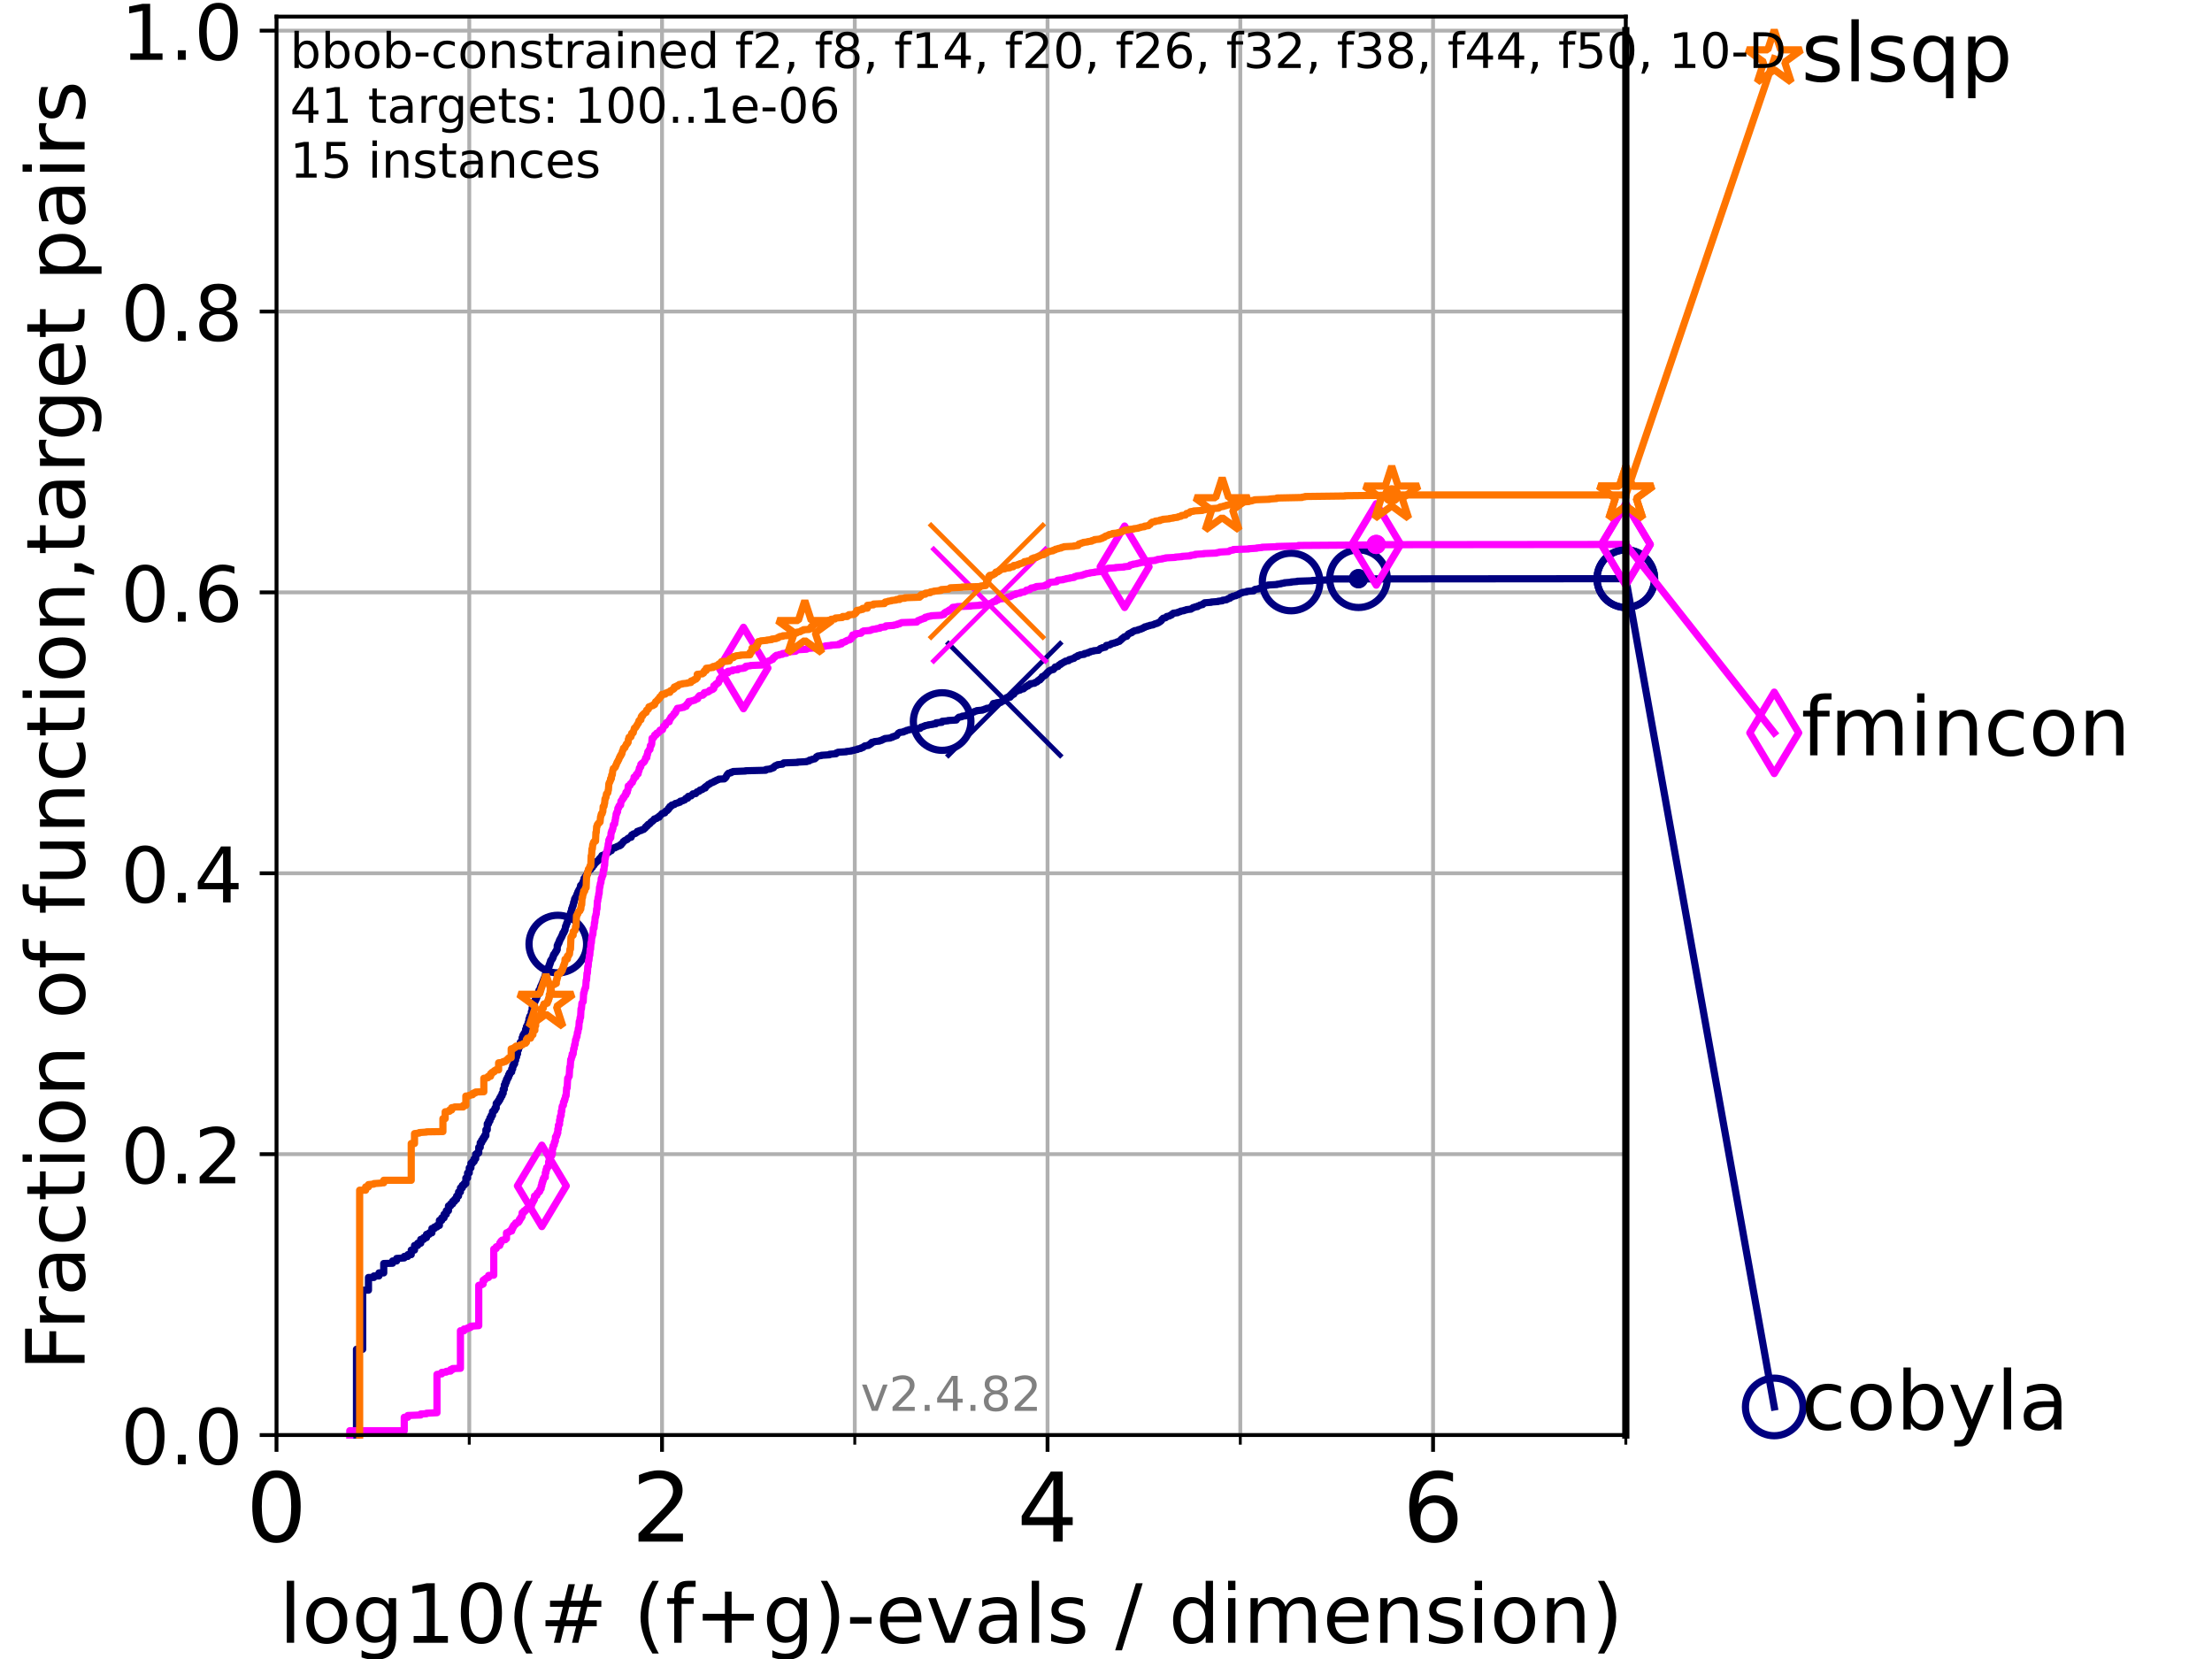 <?xml version="1.0" encoding="utf-8" standalone="no"?>
<!DOCTYPE svg PUBLIC "-//W3C//DTD SVG 1.1//EN"
  "http://www.w3.org/Graphics/SVG/1.1/DTD/svg11.dtd">
<!-- Created with matplotlib (https://matplotlib.org/) -->
<svg height="345.6pt" version="1.1" viewBox="0 0 460.8 345.6" width="460.8pt" xmlns="http://www.w3.org/2000/svg" xmlns:xlink="http://www.w3.org/1999/xlink">
 <defs>
  <style type="text/css">*{stroke-linecap:butt;stroke-linejoin:round;}</style>
 </defs>
 <g id="figure_1">
  <g id="patch_1">
   <path d="M 0 345.6 
L 460.8 345.6 
L 460.8 0 
L 0 0 
z
" style="fill:#ffffff;"/>
  </g>
  <g id="axes_1">
   <g id="patch_2">
    <path d="M 57.6 298.944 
L 338.688 298.944 
L 338.688 3.456 
L 57.6 3.456 
z
" style="fill:#ffffff;"/>
   </g>
   <g id="matplotlib.axis_1">
    <g id="xtick_1">
     <g id="line2d_1">
      <path clip-path="url(#pa611ca0110)" d="M 57.6 298.944 
L 57.6 3.456 
" style="fill:none;stroke:#b0b0b0;stroke-linecap:square;stroke-width:0.8;"/>
     </g>
     <g id="line2d_2">
      <defs>
       <path d="M 0 0 
L 0 3.5 
" id="mb62fafad81" style="stroke:#000000;stroke-width:0.8;"/>
      </defs>
      <g>
       <use style="stroke:#000000;stroke-width:0.8;" x="57.6" xlink:href="#mb62fafad81" y="298.944"/>
      </g>
     </g>
     <g id="text_1">
      <!-- 0 -->
      <g transform="translate(51.237 321.141)scale(0.2 -0.2)">
       <defs>
        <path d="M 31.781 66.406 
Q 24.172 66.406 20.328 58.906 
Q 16.5 51.422 16.5 36.375 
Q 16.5 21.391 20.328 13.891 
Q 24.172 6.391 31.781 6.391 
Q 39.453 6.391 43.281 13.891 
Q 47.125 21.391 47.125 36.375 
Q 47.125 51.422 43.281 58.906 
Q 39.453 66.406 31.781 66.406 
z
M 31.781 74.219 
Q 44.047 74.219 50.516 64.516 
Q 56.984 54.828 56.984 36.375 
Q 56.984 17.969 50.516 8.266 
Q 44.047 -1.422 31.781 -1.422 
Q 19.531 -1.422 13.062 8.266 
Q 6.594 17.969 6.594 36.375 
Q 6.594 54.828 13.062 64.516 
Q 19.531 74.219 31.781 74.219 
z
" id="DejaVuSans-48"/>
       </defs>
       <use xlink:href="#DejaVuSans-48"/>
      </g>
     </g>
    </g>
    <g id="xtick_2">
     <g id="line2d_3">
      <path clip-path="url(#pa611ca0110)" d="M 137.911 298.944 
L 137.911 3.456 
" style="fill:none;stroke:#b0b0b0;stroke-linecap:square;stroke-width:0.8;"/>
     </g>
     <g id="line2d_4">
      <g>
       <use style="stroke:#000000;stroke-width:0.8;" x="137.911" xlink:href="#mb62fafad81" y="298.944"/>
      </g>
     </g>
     <g id="text_2">
      <!-- 2 -->
      <g transform="translate(131.548 321.141)scale(0.2 -0.2)">
       <defs>
        <path d="M 19.188 8.297 
L 53.609 8.297 
L 53.609 0 
L 7.328 0 
L 7.328 8.297 
Q 12.938 14.109 22.625 23.891 
Q 32.328 33.688 34.812 36.531 
Q 39.547 41.844 41.422 45.531 
Q 43.312 49.219 43.312 52.781 
Q 43.312 58.594 39.234 62.25 
Q 35.156 65.922 28.609 65.922 
Q 23.969 65.922 18.812 64.312 
Q 13.672 62.703 7.812 59.422 
L 7.812 69.391 
Q 13.766 71.781 18.938 73 
Q 24.125 74.219 28.422 74.219 
Q 39.75 74.219 46.484 68.547 
Q 53.219 62.891 53.219 53.422 
Q 53.219 48.922 51.531 44.891 
Q 49.859 40.875 45.406 35.406 
Q 44.188 33.984 37.641 27.219 
Q 31.109 20.453 19.188 8.297 
z
" id="DejaVuSans-50"/>
       </defs>
       <use xlink:href="#DejaVuSans-50"/>
      </g>
     </g>
    </g>
    <g id="xtick_3">
     <g id="line2d_5">
      <path clip-path="url(#pa611ca0110)" d="M 218.222 298.944 
L 218.222 3.456 
" style="fill:none;stroke:#b0b0b0;stroke-linecap:square;stroke-width:0.8;"/>
     </g>
     <g id="line2d_6">
      <g>
       <use style="stroke:#000000;stroke-width:0.8;" x="218.222" xlink:href="#mb62fafad81" y="298.944"/>
      </g>
     </g>
     <g id="text_3">
      <!-- 4 -->
      <g transform="translate(211.859 321.141)scale(0.2 -0.2)">
       <defs>
        <path d="M 37.797 64.312 
L 12.891 25.391 
L 37.797 25.391 
z
M 35.203 72.906 
L 47.609 72.906 
L 47.609 25.391 
L 58.016 25.391 
L 58.016 17.188 
L 47.609 17.188 
L 47.609 0 
L 37.797 0 
L 37.797 17.188 
L 4.891 17.188 
L 4.891 26.703 
z
" id="DejaVuSans-52"/>
       </defs>
       <use xlink:href="#DejaVuSans-52"/>
      </g>
     </g>
    </g>
    <g id="xtick_4">
     <g id="line2d_7">
      <path clip-path="url(#pa611ca0110)" d="M 298.533 298.944 
L 298.533 3.456 
" style="fill:none;stroke:#b0b0b0;stroke-linecap:square;stroke-width:0.8;"/>
     </g>
     <g id="line2d_8">
      <g>
       <use style="stroke:#000000;stroke-width:0.8;" x="298.533" xlink:href="#mb62fafad81" y="298.944"/>
      </g>
     </g>
     <g id="text_4">
      <!-- 6 -->
      <g transform="translate(292.17 321.141)scale(0.2 -0.2)">
       <defs>
        <path d="M 33.016 40.375 
Q 26.375 40.375 22.484 35.828 
Q 18.609 31.297 18.609 23.391 
Q 18.609 15.531 22.484 10.953 
Q 26.375 6.391 33.016 6.391 
Q 39.656 6.391 43.531 10.953 
Q 47.406 15.531 47.406 23.391 
Q 47.406 31.297 43.531 35.828 
Q 39.656 40.375 33.016 40.375 
z
M 52.594 71.297 
L 52.594 62.312 
Q 48.875 64.062 45.094 64.984 
Q 41.312 65.922 37.594 65.922 
Q 27.828 65.922 22.672 59.328 
Q 17.531 52.734 16.797 39.406 
Q 19.672 43.656 24.016 45.922 
Q 28.375 48.188 33.594 48.188 
Q 44.578 48.188 50.953 41.516 
Q 57.328 34.859 57.328 23.391 
Q 57.328 12.156 50.688 5.359 
Q 44.047 -1.422 33.016 -1.422 
Q 20.359 -1.422 13.672 8.266 
Q 6.984 17.969 6.984 36.375 
Q 6.984 53.656 15.188 63.938 
Q 23.391 74.219 37.203 74.219 
Q 40.922 74.219 44.703 73.484 
Q 48.484 72.75 52.594 71.297 
z
" id="DejaVuSans-54"/>
       </defs>
       <use xlink:href="#DejaVuSans-54"/>
      </g>
     </g>
    </g>
    <g id="xtick_5">
     <g id="line2d_9">
      <path clip-path="url(#pa611ca0110)" d="M 97.755 298.944 
L 97.755 3.456 
" style="fill:none;stroke:#b0b0b0;stroke-linecap:square;stroke-width:0.8;"/>
     </g>
     <g id="line2d_10">
      <defs>
       <path d="M 0 0 
L 0 2 
" id="m395f744ef6" style="stroke:#000000;stroke-width:0.6;"/>
      </defs>
      <g>
       <use style="stroke:#000000;stroke-width:0.6;" x="97.755" xlink:href="#m395f744ef6" y="298.944"/>
      </g>
     </g>
    </g>
    <g id="xtick_6">
     <g id="line2d_11">
      <path clip-path="url(#pa611ca0110)" d="M 178.066 298.944 
L 178.066 3.456 
" style="fill:none;stroke:#b0b0b0;stroke-linecap:square;stroke-width:0.8;"/>
     </g>
     <g id="line2d_12">
      <g>
       <use style="stroke:#000000;stroke-width:0.6;" x="178.066" xlink:href="#m395f744ef6" y="298.944"/>
      </g>
     </g>
    </g>
    <g id="xtick_7">
     <g id="line2d_13">
      <path clip-path="url(#pa611ca0110)" d="M 258.377 298.944 
L 258.377 3.456 
" style="fill:none;stroke:#b0b0b0;stroke-linecap:square;stroke-width:0.8;"/>
     </g>
     <g id="line2d_14">
      <g>
       <use style="stroke:#000000;stroke-width:0.6;" x="258.377" xlink:href="#m395f744ef6" y="298.944"/>
      </g>
     </g>
    </g>
    <g id="xtick_8">
     <g id="line2d_15">
      <path clip-path="url(#pa611ca0110)" d="M 338.688 298.944 
L 338.688 3.456 
" style="fill:none;stroke:#b0b0b0;stroke-linecap:square;stroke-width:0.8;"/>
     </g>
     <g id="line2d_16">
      <g>
       <use style="stroke:#000000;stroke-width:0.6;" x="338.688" xlink:href="#m395f744ef6" y="298.944"/>
      </g>
     </g>
    </g>
    <g id="text_5">
     <!-- log10(# (f+g)-evals / dimension) -->
     <g transform="translate(58.145 342.218)scale(0.17 -0.17)">
      <defs>
       <path d="M 9.422 75.984 
L 18.406 75.984 
L 18.406 0 
L 9.422 0 
z
" id="DejaVuSans-108"/>
       <path d="M 30.609 48.391 
Q 23.391 48.391 19.188 42.75 
Q 14.984 37.109 14.984 27.297 
Q 14.984 17.484 19.156 11.844 
Q 23.344 6.203 30.609 6.203 
Q 37.797 6.203 41.984 11.859 
Q 46.188 17.531 46.188 27.297 
Q 46.188 37.016 41.984 42.703 
Q 37.797 48.391 30.609 48.391 
z
M 30.609 56 
Q 42.328 56 49.016 48.375 
Q 55.719 40.766 55.719 27.297 
Q 55.719 13.875 49.016 6.219 
Q 42.328 -1.422 30.609 -1.422 
Q 18.844 -1.422 12.172 6.219 
Q 5.516 13.875 5.516 27.297 
Q 5.516 40.766 12.172 48.375 
Q 18.844 56 30.609 56 
z
" id="DejaVuSans-111"/>
       <path d="M 45.406 27.984 
Q 45.406 37.75 41.375 43.109 
Q 37.359 48.484 30.078 48.484 
Q 22.859 48.484 18.828 43.109 
Q 14.797 37.75 14.797 27.984 
Q 14.797 18.266 18.828 12.891 
Q 22.859 7.516 30.078 7.516 
Q 37.359 7.516 41.375 12.891 
Q 45.406 18.266 45.406 27.984 
z
M 54.391 6.781 
Q 54.391 -7.172 48.188 -13.984 
Q 42 -20.797 29.203 -20.797 
Q 24.469 -20.797 20.266 -20.094 
Q 16.062 -19.391 12.109 -17.922 
L 12.109 -9.188 
Q 16.062 -11.328 19.922 -12.344 
Q 23.781 -13.375 27.781 -13.375 
Q 36.625 -13.375 41.016 -8.766 
Q 45.406 -4.156 45.406 5.172 
L 45.406 9.625 
Q 42.625 4.781 38.281 2.391 
Q 33.938 0 27.875 0 
Q 17.828 0 11.672 7.656 
Q 5.516 15.328 5.516 27.984 
Q 5.516 40.672 11.672 48.328 
Q 17.828 56 27.875 56 
Q 33.938 56 38.281 53.609 
Q 42.625 51.219 45.406 46.391 
L 45.406 54.688 
L 54.391 54.688 
z
" id="DejaVuSans-103"/>
       <path d="M 12.406 8.297 
L 28.516 8.297 
L 28.516 63.922 
L 10.984 60.406 
L 10.984 69.391 
L 28.422 72.906 
L 38.281 72.906 
L 38.281 8.297 
L 54.391 8.297 
L 54.391 0 
L 12.406 0 
z
" id="DejaVuSans-49"/>
       <path d="M 31 75.875 
Q 24.469 64.656 21.281 53.656 
Q 18.109 42.672 18.109 31.391 
Q 18.109 20.125 21.312 9.062 
Q 24.516 -2 31 -13.188 
L 23.188 -13.188 
Q 15.875 -1.703 12.234 9.375 
Q 8.594 20.453 8.594 31.391 
Q 8.594 42.281 12.203 53.312 
Q 15.828 64.359 23.188 75.875 
z
" id="DejaVuSans-40"/>
       <path d="M 51.125 44 
L 36.922 44 
L 32.812 27.688 
L 47.125 27.688 
z
M 43.797 71.781 
L 38.719 51.516 
L 52.984 51.516 
L 58.109 71.781 
L 65.922 71.781 
L 60.891 51.516 
L 76.125 51.516 
L 76.125 44 
L 58.984 44 
L 54.984 27.688 
L 70.516 27.688 
L 70.516 20.219 
L 53.078 20.219 
L 48 0 
L 40.188 0 
L 45.219 20.219 
L 30.906 20.219 
L 25.875 0 
L 18.016 0 
L 23.094 20.219 
L 7.719 20.219 
L 7.719 27.688 
L 24.906 27.688 
L 29 44 
L 13.281 44 
L 13.281 51.516 
L 30.906 51.516 
L 35.891 71.781 
z
" id="DejaVuSans-35"/>
       <path id="DejaVuSans-32"/>
       <path d="M 37.109 75.984 
L 37.109 68.5 
L 28.516 68.5 
Q 23.688 68.5 21.797 66.547 
Q 19.922 64.594 19.922 59.516 
L 19.922 54.688 
L 34.719 54.688 
L 34.719 47.703 
L 19.922 47.703 
L 19.922 0 
L 10.891 0 
L 10.891 47.703 
L 2.297 47.703 
L 2.297 54.688 
L 10.891 54.688 
L 10.891 58.5 
Q 10.891 67.625 15.141 71.797 
Q 19.391 75.984 28.609 75.984 
z
" id="DejaVuSans-102"/>
       <path d="M 46 62.703 
L 46 35.5 
L 73.188 35.5 
L 73.188 27.203 
L 46 27.203 
L 46 0 
L 37.797 0 
L 37.797 27.203 
L 10.594 27.203 
L 10.594 35.5 
L 37.797 35.5 
L 37.797 62.703 
z
" id="DejaVuSans-43"/>
       <path d="M 8.016 75.875 
L 15.828 75.875 
Q 23.141 64.359 26.781 53.312 
Q 30.422 42.281 30.422 31.391 
Q 30.422 20.453 26.781 9.375 
Q 23.141 -1.703 15.828 -13.188 
L 8.016 -13.188 
Q 14.5 -2 17.703 9.062 
Q 20.906 20.125 20.906 31.391 
Q 20.906 42.672 17.703 53.656 
Q 14.5 64.656 8.016 75.875 
z
" id="DejaVuSans-41"/>
       <path d="M 4.891 31.391 
L 31.203 31.391 
L 31.203 23.391 
L 4.891 23.391 
z
" id="DejaVuSans-45"/>
       <path d="M 56.203 29.594 
L 56.203 25.203 
L 14.891 25.203 
Q 15.484 15.922 20.484 11.062 
Q 25.484 6.203 34.422 6.203 
Q 39.594 6.203 44.453 7.469 
Q 49.312 8.734 54.109 11.281 
L 54.109 2.781 
Q 49.266 0.734 44.188 -0.344 
Q 39.109 -1.422 33.891 -1.422 
Q 20.797 -1.422 13.156 6.188 
Q 5.516 13.812 5.516 26.812 
Q 5.516 40.234 12.766 48.109 
Q 20.016 56 32.328 56 
Q 43.359 56 49.781 48.891 
Q 56.203 41.797 56.203 29.594 
z
M 47.219 32.234 
Q 47.125 39.594 43.094 43.984 
Q 39.062 48.391 32.422 48.391 
Q 24.906 48.391 20.391 44.141 
Q 15.875 39.891 15.188 32.172 
z
" id="DejaVuSans-101"/>
       <path d="M 2.984 54.688 
L 12.5 54.688 
L 29.594 8.797 
L 46.688 54.688 
L 56.203 54.688 
L 35.688 0 
L 23.484 0 
z
" id="DejaVuSans-118"/>
       <path d="M 34.281 27.484 
Q 23.391 27.484 19.188 25 
Q 14.984 22.516 14.984 16.5 
Q 14.984 11.719 18.141 8.906 
Q 21.297 6.109 26.703 6.109 
Q 34.188 6.109 38.703 11.406 
Q 43.219 16.703 43.219 25.484 
L 43.219 27.484 
z
M 52.203 31.203 
L 52.203 0 
L 43.219 0 
L 43.219 8.297 
Q 40.141 3.328 35.547 0.953 
Q 30.953 -1.422 24.312 -1.422 
Q 15.922 -1.422 10.953 3.297 
Q 6 8.016 6 15.922 
Q 6 25.141 12.172 29.828 
Q 18.359 34.516 30.609 34.516 
L 43.219 34.516 
L 43.219 35.406 
Q 43.219 41.609 39.141 45 
Q 35.062 48.391 27.688 48.391 
Q 23 48.391 18.547 47.266 
Q 14.109 46.141 10.016 43.891 
L 10.016 52.203 
Q 14.938 54.109 19.578 55.047 
Q 24.219 56 28.609 56 
Q 40.484 56 46.344 49.844 
Q 52.203 43.703 52.203 31.203 
z
" id="DejaVuSans-97"/>
       <path d="M 44.281 53.078 
L 44.281 44.578 
Q 40.484 46.531 36.375 47.5 
Q 32.281 48.484 27.875 48.484 
Q 21.188 48.484 17.844 46.438 
Q 14.5 44.391 14.5 40.281 
Q 14.5 37.156 16.891 35.375 
Q 19.281 33.594 26.516 31.984 
L 29.594 31.297 
Q 39.156 29.25 43.188 25.516 
Q 47.219 21.781 47.219 15.094 
Q 47.219 7.469 41.188 3.016 
Q 35.156 -1.422 24.609 -1.422 
Q 20.219 -1.422 15.453 -0.562 
Q 10.688 0.297 5.422 2 
L 5.422 11.281 
Q 10.406 8.688 15.234 7.391 
Q 20.062 6.109 24.812 6.109 
Q 31.156 6.109 34.562 8.281 
Q 37.984 10.453 37.984 14.406 
Q 37.984 18.062 35.516 20.016 
Q 33.062 21.969 24.703 23.781 
L 21.578 24.516 
Q 13.234 26.266 9.516 29.906 
Q 5.812 33.547 5.812 39.891 
Q 5.812 47.609 11.281 51.797 
Q 16.75 56 26.812 56 
Q 31.781 56 36.172 55.266 
Q 40.578 54.547 44.281 53.078 
z
" id="DejaVuSans-115"/>
       <path d="M 25.391 72.906 
L 33.688 72.906 
L 8.297 -9.281 
L 0 -9.281 
z
" id="DejaVuSans-47"/>
       <path d="M 45.406 46.391 
L 45.406 75.984 
L 54.391 75.984 
L 54.391 0 
L 45.406 0 
L 45.406 8.203 
Q 42.578 3.328 38.25 0.953 
Q 33.938 -1.422 27.875 -1.422 
Q 17.969 -1.422 11.734 6.484 
Q 5.516 14.406 5.516 27.297 
Q 5.516 40.188 11.734 48.094 
Q 17.969 56 27.875 56 
Q 33.938 56 38.25 53.625 
Q 42.578 51.266 45.406 46.391 
z
M 14.797 27.297 
Q 14.797 17.391 18.875 11.75 
Q 22.953 6.109 30.078 6.109 
Q 37.203 6.109 41.297 11.75 
Q 45.406 17.391 45.406 27.297 
Q 45.406 37.203 41.297 42.844 
Q 37.203 48.484 30.078 48.484 
Q 22.953 48.484 18.875 42.844 
Q 14.797 37.203 14.797 27.297 
z
" id="DejaVuSans-100"/>
       <path d="M 9.422 54.688 
L 18.406 54.688 
L 18.406 0 
L 9.422 0 
z
M 9.422 75.984 
L 18.406 75.984 
L 18.406 64.594 
L 9.422 64.594 
z
" id="DejaVuSans-105"/>
       <path d="M 52 44.188 
Q 55.375 50.25 60.062 53.125 
Q 64.75 56 71.094 56 
Q 79.641 56 84.281 50.016 
Q 88.922 44.047 88.922 33.016 
L 88.922 0 
L 79.891 0 
L 79.891 32.719 
Q 79.891 40.578 77.094 44.375 
Q 74.312 48.188 68.609 48.188 
Q 61.625 48.188 57.562 43.547 
Q 53.516 38.922 53.516 30.906 
L 53.516 0 
L 44.484 0 
L 44.484 32.719 
Q 44.484 40.625 41.703 44.406 
Q 38.922 48.188 33.109 48.188 
Q 26.219 48.188 22.156 43.531 
Q 18.109 38.875 18.109 30.906 
L 18.109 0 
L 9.078 0 
L 9.078 54.688 
L 18.109 54.688 
L 18.109 46.188 
Q 21.188 51.219 25.484 53.609 
Q 29.781 56 35.688 56 
Q 41.656 56 45.828 52.969 
Q 50 49.953 52 44.188 
z
" id="DejaVuSans-109"/>
       <path d="M 54.891 33.016 
L 54.891 0 
L 45.906 0 
L 45.906 32.719 
Q 45.906 40.484 42.875 44.328 
Q 39.844 48.188 33.797 48.188 
Q 26.516 48.188 22.312 43.547 
Q 18.109 38.922 18.109 30.906 
L 18.109 0 
L 9.078 0 
L 9.078 54.688 
L 18.109 54.688 
L 18.109 46.188 
Q 21.344 51.125 25.703 53.562 
Q 30.078 56 35.797 56 
Q 45.219 56 50.047 50.172 
Q 54.891 44.344 54.891 33.016 
z
" id="DejaVuSans-110"/>
      </defs>
      <use xlink:href="#DejaVuSans-108"/>
      <use x="27.783" xlink:href="#DejaVuSans-111"/>
      <use x="88.965" xlink:href="#DejaVuSans-103"/>
      <use x="152.441" xlink:href="#DejaVuSans-49"/>
      <use x="216.064" xlink:href="#DejaVuSans-48"/>
      <use x="279.688" xlink:href="#DejaVuSans-40"/>
      <use x="318.701" xlink:href="#DejaVuSans-35"/>
      <use x="402.49" xlink:href="#DejaVuSans-32"/>
      <use x="434.277" xlink:href="#DejaVuSans-40"/>
      <use x="473.291" xlink:href="#DejaVuSans-102"/>
      <use x="508.496" xlink:href="#DejaVuSans-43"/>
      <use x="592.285" xlink:href="#DejaVuSans-103"/>
      <use x="655.762" xlink:href="#DejaVuSans-41"/>
      <use x="694.775" xlink:href="#DejaVuSans-45"/>
      <use x="730.859" xlink:href="#DejaVuSans-101"/>
      <use x="792.383" xlink:href="#DejaVuSans-118"/>
      <use x="851.562" xlink:href="#DejaVuSans-97"/>
      <use x="912.842" xlink:href="#DejaVuSans-108"/>
      <use x="940.625" xlink:href="#DejaVuSans-115"/>
      <use x="992.725" xlink:href="#DejaVuSans-32"/>
      <use x="1024.512" xlink:href="#DejaVuSans-47"/>
      <use x="1058.203" xlink:href="#DejaVuSans-32"/>
      <use x="1089.99" xlink:href="#DejaVuSans-100"/>
      <use x="1153.467" xlink:href="#DejaVuSans-105"/>
      <use x="1181.25" xlink:href="#DejaVuSans-109"/>
      <use x="1278.662" xlink:href="#DejaVuSans-101"/>
      <use x="1340.186" xlink:href="#DejaVuSans-110"/>
      <use x="1403.564" xlink:href="#DejaVuSans-115"/>
      <use x="1455.664" xlink:href="#DejaVuSans-105"/>
      <use x="1483.447" xlink:href="#DejaVuSans-111"/>
      <use x="1544.629" xlink:href="#DejaVuSans-110"/>
      <use x="1608.008" xlink:href="#DejaVuSans-41"/>
     </g>
    </g>
   </g>
   <g id="matplotlib.axis_2">
    <g id="ytick_1">
     <g id="line2d_17">
      <path clip-path="url(#pa611ca0110)" d="M 57.6 298.944 
L 338.688 298.944 
" style="fill:none;stroke:#b0b0b0;stroke-linecap:square;stroke-width:0.8;"/>
     </g>
     <g id="line2d_18">
      <defs>
       <path d="M 0 0 
L -3.5 0 
" id="mc77ae22674" style="stroke:#000000;stroke-width:0.8;"/>
      </defs>
      <g>
       <use style="stroke:#000000;stroke-width:0.8;" x="57.6" xlink:href="#mc77ae22674" y="298.944"/>
      </g>
     </g>
     <g id="text_6">
      <!-- 0.0 -->
      <g transform="translate(25.155 305.023)scale(0.16 -0.16)">
       <defs>
        <path d="M 10.688 12.406 
L 21 12.406 
L 21 0 
L 10.688 0 
z
" id="DejaVuSans-46"/>
       </defs>
       <use xlink:href="#DejaVuSans-48"/>
       <use x="63.623" xlink:href="#DejaVuSans-46"/>
       <use x="95.41" xlink:href="#DejaVuSans-48"/>
      </g>
     </g>
    </g>
    <g id="ytick_2">
     <g id="line2d_19">
      <path clip-path="url(#pa611ca0110)" d="M 57.6 240.432 
L 338.688 240.432 
" style="fill:none;stroke:#b0b0b0;stroke-linecap:square;stroke-width:0.8;"/>
     </g>
     <g id="line2d_20">
      <g>
       <use style="stroke:#000000;stroke-width:0.8;" x="57.6" xlink:href="#mc77ae22674" y="240.432"/>
      </g>
     </g>
     <g id="text_7">
      <!-- 0.2 -->
      <g transform="translate(25.155 246.51)scale(0.16 -0.16)">
       <use xlink:href="#DejaVuSans-48"/>
       <use x="63.623" xlink:href="#DejaVuSans-46"/>
       <use x="95.41" xlink:href="#DejaVuSans-50"/>
      </g>
     </g>
    </g>
    <g id="ytick_3">
     <g id="line2d_21">
      <path clip-path="url(#pa611ca0110)" d="M 57.6 181.919 
L 338.688 181.919 
" style="fill:none;stroke:#b0b0b0;stroke-linecap:square;stroke-width:0.8;"/>
     </g>
     <g id="line2d_22">
      <g>
       <use style="stroke:#000000;stroke-width:0.8;" x="57.6" xlink:href="#mc77ae22674" y="181.919"/>
      </g>
     </g>
     <g id="text_8">
      <!-- 0.4 -->
      <g transform="translate(25.155 187.998)scale(0.16 -0.16)">
       <use xlink:href="#DejaVuSans-48"/>
       <use x="63.623" xlink:href="#DejaVuSans-46"/>
       <use x="95.41" xlink:href="#DejaVuSans-52"/>
      </g>
     </g>
    </g>
    <g id="ytick_4">
     <g id="line2d_23">
      <path clip-path="url(#pa611ca0110)" d="M 57.6 123.407 
L 338.688 123.407 
" style="fill:none;stroke:#b0b0b0;stroke-linecap:square;stroke-width:0.8;"/>
     </g>
     <g id="line2d_24">
      <g>
       <use style="stroke:#000000;stroke-width:0.8;" x="57.6" xlink:href="#mc77ae22674" y="123.407"/>
      </g>
     </g>
     <g id="text_9">
      <!-- 0.6 -->
      <g transform="translate(25.155 129.485)scale(0.16 -0.16)">
       <use xlink:href="#DejaVuSans-48"/>
       <use x="63.623" xlink:href="#DejaVuSans-46"/>
       <use x="95.41" xlink:href="#DejaVuSans-54"/>
      </g>
     </g>
    </g>
    <g id="ytick_5">
     <g id="line2d_25">
      <path clip-path="url(#pa611ca0110)" d="M 57.6 64.894 
L 338.688 64.894 
" style="fill:none;stroke:#b0b0b0;stroke-linecap:square;stroke-width:0.8;"/>
     </g>
     <g id="line2d_26">
      <g>
       <use style="stroke:#000000;stroke-width:0.8;" x="57.6" xlink:href="#mc77ae22674" y="64.894"/>
      </g>
     </g>
     <g id="text_10">
      <!-- 0.8 -->
      <g transform="translate(25.155 70.973)scale(0.16 -0.16)">
       <defs>
        <path d="M 31.781 34.625 
Q 24.75 34.625 20.719 30.859 
Q 16.703 27.094 16.703 20.516 
Q 16.703 13.922 20.719 10.156 
Q 24.75 6.391 31.781 6.391 
Q 38.812 6.391 42.859 10.172 
Q 46.922 13.969 46.922 20.516 
Q 46.922 27.094 42.891 30.859 
Q 38.875 34.625 31.781 34.625 
z
M 21.922 38.812 
Q 15.578 40.375 12.031 44.719 
Q 8.5 49.078 8.5 55.328 
Q 8.5 64.062 14.719 69.141 
Q 20.953 74.219 31.781 74.219 
Q 42.672 74.219 48.875 69.141 
Q 55.078 64.062 55.078 55.328 
Q 55.078 49.078 51.531 44.719 
Q 48 40.375 41.703 38.812 
Q 48.828 37.156 52.797 32.312 
Q 56.781 27.484 56.781 20.516 
Q 56.781 9.906 50.312 4.234 
Q 43.844 -1.422 31.781 -1.422 
Q 19.734 -1.422 13.25 4.234 
Q 6.781 9.906 6.781 20.516 
Q 6.781 27.484 10.781 32.312 
Q 14.797 37.156 21.922 38.812 
z
M 18.312 54.391 
Q 18.312 48.734 21.844 45.562 
Q 25.391 42.391 31.781 42.391 
Q 38.141 42.391 41.719 45.562 
Q 45.312 48.734 45.312 54.391 
Q 45.312 60.062 41.719 63.234 
Q 38.141 66.406 31.781 66.406 
Q 25.391 66.406 21.844 63.234 
Q 18.312 60.062 18.312 54.391 
z
" id="DejaVuSans-56"/>
       </defs>
       <use xlink:href="#DejaVuSans-48"/>
       <use x="63.623" xlink:href="#DejaVuSans-46"/>
       <use x="95.41" xlink:href="#DejaVuSans-56"/>
      </g>
     </g>
    </g>
    <g id="ytick_6">
     <g id="line2d_27">
      <path clip-path="url(#pa611ca0110)" d="M 57.6 6.382 
L 338.688 6.382 
" style="fill:none;stroke:#b0b0b0;stroke-linecap:square;stroke-width:0.8;"/>
     </g>
     <g id="line2d_28">
      <g>
       <use style="stroke:#000000;stroke-width:0.8;" x="57.6" xlink:href="#mc77ae22674" y="6.382"/>
      </g>
     </g>
     <g id="text_11">
      <!-- 1.0 -->
      <g transform="translate(25.155 12.46)scale(0.16 -0.16)">
       <use xlink:href="#DejaVuSans-49"/>
       <use x="63.623" xlink:href="#DejaVuSans-46"/>
       <use x="95.41" xlink:href="#DejaVuSans-48"/>
      </g>
     </g>
    </g>
    <g id="text_12">
     <!-- Fraction of function,target pairs -->
     <g transform="translate(17.62 285.585)rotate(-90)scale(0.17 -0.17)">
      <defs>
       <path d="M 9.812 72.906 
L 51.703 72.906 
L 51.703 64.594 
L 19.672 64.594 
L 19.672 43.109 
L 48.578 43.109 
L 48.578 34.812 
L 19.672 34.812 
L 19.672 0 
L 9.812 0 
z
" id="DejaVuSans-70"/>
       <path d="M 41.109 46.297 
Q 39.594 47.172 37.812 47.578 
Q 36.031 48 33.891 48 
Q 26.266 48 22.188 43.047 
Q 18.109 38.094 18.109 28.812 
L 18.109 0 
L 9.078 0 
L 9.078 54.688 
L 18.109 54.688 
L 18.109 46.188 
Q 20.953 51.172 25.484 53.578 
Q 30.031 56 36.531 56 
Q 37.453 56 38.578 55.875 
Q 39.703 55.766 41.062 55.516 
z
" id="DejaVuSans-114"/>
       <path d="M 48.781 52.594 
L 48.781 44.188 
Q 44.969 46.297 41.141 47.344 
Q 37.312 48.391 33.406 48.391 
Q 24.656 48.391 19.812 42.844 
Q 14.984 37.312 14.984 27.297 
Q 14.984 17.281 19.812 11.734 
Q 24.656 6.203 33.406 6.203 
Q 37.312 6.203 41.141 7.25 
Q 44.969 8.297 48.781 10.406 
L 48.781 2.094 
Q 45.016 0.344 40.984 -0.531 
Q 36.969 -1.422 32.422 -1.422 
Q 20.062 -1.422 12.781 6.344 
Q 5.516 14.109 5.516 27.297 
Q 5.516 40.672 12.859 48.328 
Q 20.219 56 33.016 56 
Q 37.156 56 41.109 55.141 
Q 45.062 54.297 48.781 52.594 
z
" id="DejaVuSans-99"/>
       <path d="M 18.312 70.219 
L 18.312 54.688 
L 36.812 54.688 
L 36.812 47.703 
L 18.312 47.703 
L 18.312 18.016 
Q 18.312 11.328 20.141 9.422 
Q 21.969 7.516 27.594 7.516 
L 36.812 7.516 
L 36.812 0 
L 27.594 0 
Q 17.188 0 13.234 3.875 
Q 9.281 7.766 9.281 18.016 
L 9.281 47.703 
L 2.688 47.703 
L 2.688 54.688 
L 9.281 54.688 
L 9.281 70.219 
z
" id="DejaVuSans-116"/>
       <path d="M 8.5 21.578 
L 8.5 54.688 
L 17.484 54.688 
L 17.484 21.922 
Q 17.484 14.156 20.5 10.266 
Q 23.531 6.391 29.594 6.391 
Q 36.859 6.391 41.078 11.031 
Q 45.312 15.672 45.312 23.688 
L 45.312 54.688 
L 54.297 54.688 
L 54.297 0 
L 45.312 0 
L 45.312 8.406 
Q 42.047 3.422 37.719 1 
Q 33.406 -1.422 27.688 -1.422 
Q 18.266 -1.422 13.375 4.438 
Q 8.5 10.297 8.5 21.578 
z
M 31.109 56 
z
" id="DejaVuSans-117"/>
       <path d="M 11.719 12.406 
L 22.016 12.406 
L 22.016 4 
L 14.016 -11.625 
L 7.719 -11.625 
L 11.719 4 
z
" id="DejaVuSans-44"/>
       <path d="M 18.109 8.203 
L 18.109 -20.797 
L 9.078 -20.797 
L 9.078 54.688 
L 18.109 54.688 
L 18.109 46.391 
Q 20.953 51.266 25.266 53.625 
Q 29.594 56 35.594 56 
Q 45.562 56 51.781 48.094 
Q 58.016 40.188 58.016 27.297 
Q 58.016 14.406 51.781 6.484 
Q 45.562 -1.422 35.594 -1.422 
Q 29.594 -1.422 25.266 0.953 
Q 20.953 3.328 18.109 8.203 
z
M 48.688 27.297 
Q 48.688 37.203 44.609 42.844 
Q 40.531 48.484 33.406 48.484 
Q 26.266 48.484 22.188 42.844 
Q 18.109 37.203 18.109 27.297 
Q 18.109 17.391 22.188 11.75 
Q 26.266 6.109 33.406 6.109 
Q 40.531 6.109 44.609 11.75 
Q 48.688 17.391 48.688 27.297 
z
" id="DejaVuSans-112"/>
      </defs>
      <use xlink:href="#DejaVuSans-70"/>
      <use x="50.27" xlink:href="#DejaVuSans-114"/>
      <use x="91.383" xlink:href="#DejaVuSans-97"/>
      <use x="152.662" xlink:href="#DejaVuSans-99"/>
      <use x="207.643" xlink:href="#DejaVuSans-116"/>
      <use x="246.852" xlink:href="#DejaVuSans-105"/>
      <use x="274.635" xlink:href="#DejaVuSans-111"/>
      <use x="335.816" xlink:href="#DejaVuSans-110"/>
      <use x="399.195" xlink:href="#DejaVuSans-32"/>
      <use x="430.982" xlink:href="#DejaVuSans-111"/>
      <use x="492.164" xlink:href="#DejaVuSans-102"/>
      <use x="527.369" xlink:href="#DejaVuSans-32"/>
      <use x="559.156" xlink:href="#DejaVuSans-102"/>
      <use x="594.361" xlink:href="#DejaVuSans-117"/>
      <use x="657.74" xlink:href="#DejaVuSans-110"/>
      <use x="721.119" xlink:href="#DejaVuSans-99"/>
      <use x="776.1" xlink:href="#DejaVuSans-116"/>
      <use x="815.309" xlink:href="#DejaVuSans-105"/>
      <use x="843.092" xlink:href="#DejaVuSans-111"/>
      <use x="904.273" xlink:href="#DejaVuSans-110"/>
      <use x="967.652" xlink:href="#DejaVuSans-44"/>
      <use x="999.439" xlink:href="#DejaVuSans-116"/>
      <use x="1038.648" xlink:href="#DejaVuSans-97"/>
      <use x="1099.928" xlink:href="#DejaVuSans-114"/>
      <use x="1139.291" xlink:href="#DejaVuSans-103"/>
      <use x="1202.768" xlink:href="#DejaVuSans-101"/>
      <use x="1264.291" xlink:href="#DejaVuSans-116"/>
      <use x="1303.5" xlink:href="#DejaVuSans-32"/>
      <use x="1335.287" xlink:href="#DejaVuSans-112"/>
      <use x="1398.764" xlink:href="#DejaVuSans-97"/>
      <use x="1460.043" xlink:href="#DejaVuSans-105"/>
      <use x="1487.826" xlink:href="#DejaVuSans-114"/>
      <use x="1528.939" xlink:href="#DejaVuSans-115"/>
     </g>
    </g>
   </g>
   <g id="line2d_29">
    <defs>
     <path d="M 0 1.5 
C 0.398 1.5 0.779 1.342 1.061 1.061 
C 1.342 0.779 1.5 0.398 1.5 0 
C 1.5 -0.398 1.342 -0.779 1.061 -1.061 
C 0.779 -1.342 0.398 -1.5 0 -1.5 
C -0.398 -1.5 -0.779 -1.342 -1.061 -1.061 
C -1.342 -0.779 -1.5 -0.398 -1.5 0 
C -1.5 0.398 -1.342 0.779 -1.061 1.061 
C -0.779 1.342 -0.398 1.5 0 1.5 
z
" id="m4e39f141cf" style="stroke:#000080;"/>
    </defs>
    <g>
     <use style="fill:#000080;stroke:#000080;" x="282.994" xlink:href="#m4e39f141cf" y="120.552"/>
     <use style="fill:#000080;stroke:#000080;" x="282.994" xlink:href="#m4e39f141cf" y="120.552"/>
    </g>
   </g>
   <g id="line2d_30">
    <path d="M 74.263 298.944 
L 74.263 281.078 
L 75.556 281.078 
L 75.556 268.763 
L 76.759 268.763 
L 76.759 266.12 
L 77.885 266.12 
L 77.885 265.803 
L 78.942 265.803 
L 78.942 265.169 
L 79.939 265.169 
L 79.939 263.213 
L 81.776 263.16 
L 81.776 262.684 
L 82.627 262.684 
L 82.627 262.156 
L 84.213 262.05 
L 84.213 261.733 
L 84.956 261.733 
L 84.956 261.363 
L 85.667 261.363 
L 85.667 260.411 
L 86.351 260.411 
L 86.351 259.46 
L 87.01 259.46 
L 87.01 258.984 
L 87.644 258.984 
L 87.644 258.191 
L 88.256 258.191 
L 88.256 257.821 
L 88.847 257.821 
L 88.847 257.134 
L 89.419 257.134 
L 89.419 256.817 
L 89.973 256.817 
L 89.973 255.919 
L 90.509 255.919 
L 90.509 255.601 
L 91.03 255.601 
L 91.03 255.284 
L 91.535 255.284 
L 91.535 254.227 
L 92.027 254.227 
L 92.027 253.699 
L 92.504 253.699 
L 92.504 252.959 
L 92.969 252.959 
L 92.969 252.219 
L 93.422 252.219 
L 93.422 251.214 
L 93.864 251.214 
L 93.864 250.791 
L 94.295 250.791 
L 94.295 250.263 
L 94.715 250.263 
L 94.715 249.84 
L 95.125 249.84 
L 95.125 249.153 
L 95.526 249.153 
L 95.526 248.307 
L 95.918 248.307 
L 95.918 247.461 
L 96.301 247.461 
L 96.301 246.933 
L 96.676 246.933 
L 96.676 246.563 
L 97.044 246.563 
L 97.044 245.4 
L 97.403 245.4 
L 97.403 244.343 
L 97.755 244.343 
L 97.755 243.286 
L 98.101 243.286 
L 98.101 242.334 
L 98.439 242.334 
L 98.439 241.964 
L 98.772 241.964 
L 98.772 241.383 
L 99.098 241.383 
L 99.098 240.432 
L 99.418 240.432 
L 99.418 240.167 
L 99.732 240.167 
L 99.732 239.004 
L 100.04 239.004 
L 100.04 238.053 
L 100.344 238.053 
L 100.344 237.524 
L 100.642 237.524 
L 100.642 237.049 
L 100.935 237.049 
L 100.935 236.573 
L 101.223 236.573 
L 101.223 235.357 
L 101.507 235.357 
L 101.507 234.089 
L 101.786 234.089 
L 101.786 233.507 
L 102.06 233.507 
L 102.06 232.873 
L 102.331 232.873 
L 102.331 232.344 
L 102.597 232.344 
L 102.597 231.552 
L 102.859 231.552 
L 102.859 231.287 
L 103.118 231.287 
L 103.118 230.812 
L 103.372 230.812 
L 103.372 229.86 
L 103.623 229.86 
L 103.623 229.543 
L 103.871 229.543 
L 103.871 229.173 
L 104.115 229.173 
L 104.115 228.697 
L 104.355 228.697 
L 104.355 228.274 
L 104.592 228.274 
L 104.592 227.746 
L 104.826 227.746 
L 104.826 226.9 
L 105.057 226.9 
L 105.057 226.002 
L 105.285 226.002 
L 105.285 225.42 
L 105.51 225.42 
L 105.51 224.839 
L 105.733 224.839 
L 105.733 224.416 
L 105.952 224.416 
L 105.952 223.887 
L 106.169 223.887 
L 106.169 223.464 
L 106.383 223.464 
L 106.383 223.306 
L 106.594 223.306 
L 106.594 222.672 
L 106.803 222.672 
L 106.803 221.985 
L 107.009 221.985 
L 107.009 221.615 
L 107.213 221.615 
L 107.213 220.875 
L 107.415 220.875 
L 107.415 220.187 
L 107.614 220.187 
L 107.614 219.553 
L 107.811 219.553 
L 107.811 218.707 
L 108.006 218.707 
L 108.006 218.179 
L 108.199 218.179 
L 108.199 217.809 
L 108.389 217.809 
L 108.389 217.122 
L 108.578 217.122 
L 108.578 216.91 
L 108.764 216.91 
L 108.764 216.17 
L 108.949 216.17 
L 108.949 215.642 
L 109.132 215.642 
L 109.132 215.325 
L 109.312 215.325 
L 109.312 215.06 
L 109.491 215.06 
L 109.491 214.426 
L 109.668 214.426 
L 109.668 213.845 
L 109.843 213.845 
L 109.843 213.527 
L 110.017 213.527 
L 110.017 212.999 
L 110.189 212.999 
L 110.189 212.259 
L 110.359 212.259 
L 110.359 211.73 
L 110.527 211.73 
L 110.527 211.466 
L 110.694 211.466 
L 110.694 210.779 
L 110.86 210.779 
L 110.86 209.933 
L 111.023 209.933 
L 111.023 209.352 
L 111.186 209.352 
L 111.186 209.035 
L 111.346 209.035 
L 111.346 208.559 
L 111.506 208.559 
L 111.506 208.242 
L 111.663 208.242 
L 111.663 207.872 
L 111.82 207.872 
L 111.82 207.343 
L 111.975 207.343 
L 111.975 207.185 
L 112.128 207.185 
L 112.128 206.709 
L 112.281 206.709 
L 112.281 206.286 
L 112.581 206.286 
L 112.581 205.599 
L 112.73 205.599 
L 112.73 205.282 
L 112.877 205.282 
L 112.877 204.965 
L 113.023 204.965 
L 113.023 204.595 
L 113.168 204.595 
L 113.168 204.225 
L 113.311 204.225 
L 113.311 203.855 
L 113.454 203.855 
L 113.454 203.537 
L 113.595 203.537 
L 113.595 203.009 
L 113.735 203.009 
L 113.735 202.85 
L 113.874 202.85 
L 113.874 202.586 
L 114.012 202.586 
L 114.012 202.322 
L 114.148 202.322 
L 114.148 202.11 
L 114.284 202.11 
L 114.284 201.317 
L 114.419 201.317 
L 114.419 200.947 
L 114.552 200.947 
L 114.552 200.577 
L 114.685 200.577 
L 114.685 200.155 
L 114.817 200.155 
L 114.817 199.943 
L 114.947 199.943 
L 114.947 199.785 
L 115.077 199.785 
L 115.077 199.52 
L 115.206 199.52 
L 115.206 199.15 
L 115.333 199.15 
L 115.333 198.833 
L 115.46 198.833 
L 115.46 198.675 
L 115.586 198.675 
L 115.586 198.516 
L 115.711 198.516 
L 115.711 198.252 
L 115.835 198.252 
L 115.835 198.093 
L 115.959 198.093 
L 115.959 197.829 
L 116.081 197.829 
L 116.081 196.983 
L 116.203 196.983 
L 116.203 196.666 
L 116.323 196.666 
L 116.323 196.455 
L 116.443 196.455 
L 116.443 196.138 
L 116.562 196.138 
L 116.562 195.82 
L 116.68 195.82 
L 116.68 195.609 
L 116.798 195.609 
L 116.798 195.398 
L 116.914 195.398 
L 116.914 195.186 
L 117.03 195.186 
L 117.03 194.922 
L 117.145 194.922 
L 117.145 194.658 
L 117.26 194.658 
L 117.26 194.34 
L 117.486 194.288 
L 117.486 194.023 
L 117.598 194.023 
L 117.598 193.759 
L 117.71 193.759 
L 117.821 192.913 
L 117.931 192.913 
L 118.04 192.332 
L 118.149 192.332 
L 118.257 191.698 
L 118.364 191.698 
L 118.471 191.275 
L 118.577 191.275 
L 118.682 190.588 
L 118.787 190.588 
L 118.891 190.006 
L 118.994 190.006 
L 119.097 189.266 
L 119.199 189.266 
L 119.301 188.685 
L 119.402 188.685 
L 119.503 187.945 
L 119.603 187.945 
L 119.702 187.258 
L 119.801 187.258 
L 119.899 186.888 
L 120.094 186.782 
L 120.191 186.253 
L 120.287 186.253 
L 120.382 185.778 
L 120.477 185.778 
L 120.572 185.408 
L 120.666 185.408 
L 120.759 185.09 
L 120.852 185.09 
L 120.945 184.456 
L 121.128 184.35 
L 121.219 184.139 
L 121.4 184.033 
L 121.49 183.558 
L 121.668 183.452 
L 121.668 182.976 
L 121.844 182.976 
L 121.931 182.606 
L 122.018 182.606 
L 122.105 182.342 
L 122.191 182.342 
L 122.277 182.078 
L 122.362 182.078 
L 122.447 181.655 
L 122.531 181.655 
L 122.615 181.39 
L 122.782 181.338 
L 122.865 181.126 
L 123.03 181.126 
L 123.111 180.809 
L 123.274 180.809 
L 123.274 180.65 
L 123.434 180.65 
L 123.514 180.333 
L 123.751 180.228 
L 123.83 179.963 
L 123.908 179.963 
L 123.908 179.805 
L 124.063 179.805 
L 124.063 179.646 
L 124.216 179.646 
L 124.216 179.488 
L 124.52 179.382 
L 124.595 179.223 
L 124.818 179.118 
L 124.892 178.853 
L 125.111 178.748 
L 125.183 178.536 
L 125.399 178.431 
L 125.399 178.219 
L 125.823 178.113 
L 125.823 178.061 
L 126.1 177.955 
L 126.168 177.796 
L 126.44 177.743 
L 126.507 177.585 
L 126.839 177.532 
L 126.905 177.321 
L 127.358 177.215 
L 127.421 176.951 
L 127.548 176.845 
L 127.611 176.686 
L 128.108 176.633 
L 128.108 176.528 
L 128.531 176.422 
L 128.591 176.316 
L 129.06 176.211 
L 129.06 176.158 
L 129.176 176.158 
L 129.176 175.999 
L 129.405 175.999 
L 129.405 175.841 
L 129.574 175.735 
L 129.574 175.682 
L 129.742 175.576 
L 129.853 175.312 
L 130.073 175.206 
L 130.128 175.101 
L 130.452 174.995 
L 130.452 174.942 
L 130.665 174.889 
L 130.77 174.678 
L 131.031 174.572 
L 131.031 174.519 
L 131.49 174.413 
L 131.591 173.938 
L 131.889 173.832 
L 131.938 173.726 
L 132.375 173.621 
L 132.47 173.515 
L 132.707 173.409 
L 132.754 173.198 
L 133.171 173.145 
L 133.171 173.039 
L 133.623 172.986 
L 133.623 172.881 
L 134.106 172.775 
L 134.193 172.616 
L 134.407 172.511 
L 134.492 172.246 
L 134.787 172.141 
L 134.829 171.929 
L 135.036 171.876 
L 135.036 171.718 
L 135.362 171.612 
L 135.442 171.506 
L 135.522 171.401 
L 135.602 171.242 
L 135.8 171.189 
L 135.879 171.031 
L 136.112 170.925 
L 136.151 170.819 
L 136.304 170.713 
L 136.304 170.608 
L 136.795 170.502 
L 136.869 170.343 
L 137.308 170.238 
L 137.308 170.026 
L 137.523 169.921 
L 137.63 169.762 
L 137.806 169.656 
L 137.876 169.498 
L 138.256 169.392 
L 138.256 169.339 
L 138.494 169.339 
L 138.528 169.128 
L 138.695 169.022 
L 138.695 168.969 
L 138.993 168.863 
L 139.091 168.652 
L 139.221 168.652 
L 139.253 168.388 
L 139.509 168.282 
L 139.541 168.018 
L 139.794 167.965 
L 139.794 167.859 
L 139.949 167.859 
L 139.949 167.701 
L 140.499 167.595 
L 140.499 167.542 
L 140.679 167.436 
L 140.679 167.383 
L 141.206 167.278 
L 141.206 167.225 
L 141.662 167.119 
L 141.718 166.908 
L 142.27 166.802 
L 142.27 166.749 
L 142.647 166.643 
L 142.726 166.485 
L 142.858 166.432 
L 142.858 166.326 
L 143.273 166.273 
L 143.375 165.903 
L 143.977 165.798 
L 144.075 165.639 
L 144.27 165.533 
L 144.342 165.375 
L 144.935 165.322 
L 144.982 165.163 
L 145.121 165.058 
L 145.213 164.952 
L 145.621 164.846 
L 145.688 164.741 
L 145.822 164.688 
L 145.822 164.582 
L 146.302 164.476 
L 146.346 164.371 
L 146.602 164.265 
L 146.644 164.159 
L 146.917 164.159 
L 146.937 163.895 
L 147.144 163.842 
L 147.247 163.683 
L 147.45 163.578 
L 147.55 163.419 
L 147.868 163.313 
L 147.868 163.261 
L 148.084 163.155 
L 148.084 163.102 
L 148.469 162.996 
L 148.469 162.943 
L 148.808 162.838 
L 148.827 162.732 
L 149.214 162.626 
L 149.251 162.521 
L 149.664 162.415 
L 149.718 162.309 
L 150.891 162.256 
L 150.891 162.151 
L 151.138 162.045 
L 151.203 161.833 
L 151.284 161.833 
L 151.365 161.569 
L 151.478 161.463 
L 151.526 161.305 
L 151.669 161.252 
L 151.732 161.093 
L 152.276 160.988 
L 152.276 160.882 
L 152.715 160.776 
L 152.715 160.723 
L 155.303 160.618 
L 155.303 160.565 
L 159.512 160.459 
L 159.553 160.301 
L 160.466 160.195 
L 160.466 160.142 
L 160.891 160.036 
L 160.891 159.983 
L 161.151 159.931 
L 161.234 159.719 
L 161.434 159.613 
L 161.506 159.508 
L 161.916 159.402 
L 161.986 159.296 
L 163.016 159.191 
L 163.033 159.085 
L 163.263 158.979 
L 163.263 158.926 
L 166.141 158.821 
L 166.141 158.768 
L 168.045 158.662 
L 168.045 158.609 
L 168.582 158.503 
L 168.648 158.345 
L 169.175 158.239 
L 169.175 158.186 
L 169.735 158.081 
L 169.814 157.975 
L 169.981 157.869 
L 170.086 157.658 
L 170.349 157.552 
L 170.349 157.499 
L 171.124 157.393 
L 171.124 157.341 
L 172.806 157.235 
L 172.815 157.129 
L 174.157 157.023 
L 174.179 156.865 
L 174.576 156.759 
L 174.576 156.706 
L 176.298 156.601 
L 176.298 156.548 
L 177.336 156.442 
L 177.336 156.389 
L 177.968 156.284 
L 177.968 156.231 
L 178.631 156.125 
L 178.691 156.019 
L 179.323 155.914 
L 179.368 155.808 
L 179.812 155.702 
L 179.916 155.544 
L 180.153 155.438 
L 180.153 155.385 
L 180.925 155.279 
L 180.945 155.174 
L 181.268 155.068 
L 181.31 154.909 
L 181.564 154.856 
L 181.607 154.645 
L 182.162 154.539 
L 182.162 154.486 
L 183.192 154.381 
L 183.192 154.328 
L 183.659 154.222 
L 183.659 154.169 
L 183.978 154.064 
L 183.978 154.011 
L 184.338 153.905 
L 184.338 153.852 
L 185.439 153.746 
L 185.439 153.694 
L 185.91 153.588 
L 185.917 153.482 
L 186.399 153.376 
L 186.399 153.324 
L 186.81 153.218 
L 186.917 153.006 
L 187.037 152.901 
L 187.136 152.742 
L 187.404 152.636 
L 187.404 152.584 
L 188.227 152.478 
L 188.292 152.372 
L 188.739 152.266 
L 188.841 152.161 
L 189.367 152.055 
L 189.367 152.002 
L 190.506 151.896 
L 190.506 151.844 
L 191.68 151.738 
L 191.774 151.632 
L 191.862 151.579 
L 191.862 151.474 
L 192.353 151.368 
L 192.353 151.315 
L 192.729 151.209 
L 192.729 151.156 
L 193.408 151.051 
L 193.408 150.998 
L 194.325 150.892 
L 194.325 150.839 
L 194.96 150.786 
L 194.999 150.575 
L 196.211 150.469 
L 196.266 150.258 
L 197.471 150.152 
L 197.471 150.099 
L 199.21 149.994 
L 199.297 149.835 
L 199.397 149.729 
L 199.506 149.624 
L 199.643 149.518 
L 199.747 149.412 
L 200.354 149.306 
L 200.437 149.201 
L 201.272 149.095 
L 201.272 149.042 
L 201.572 148.936 
L 201.65 148.672 
L 202.458 148.566 
L 202.461 148.408 
L 202.949 148.302 
L 203.059 148.196 
L 203.496 148.091 
L 203.496 148.038 
L 204.663 147.932 
L 204.663 147.879 
L 205.128 147.774 
L 205.128 147.721 
L 205.533 147.615 
L 205.533 147.562 
L 206.361 147.456 
L 206.444 147.245 
L 206.638 147.139 
L 206.746 146.875 
L 206.832 146.769 
L 206.92 146.558 
L 207.607 146.452 
L 207.607 146.399 
L 208.544 146.294 
L 208.61 146.135 
L 209.007 146.029 
L 209.007 145.976 
L 209.17 145.871 
L 209.247 145.606 
L 209.589 145.501 
L 209.649 145.342 
L 210.425 145.236 
L 210.535 145.025 
L 210.743 144.919 
L 210.743 144.866 
L 210.917 144.761 
L 210.917 144.708 
L 211.207 144.602 
L 211.272 144.285 
L 211.539 144.179 
L 211.644 144.021 
L 212.025 143.915 
L 212.059 143.809 
L 212.519 143.756 
L 212.615 143.598 
L 213.224 143.492 
L 213.279 143.386 
L 213.47 143.281 
L 213.523 143.175 
L 213.703 143.122 
L 213.703 143.016 
L 214.138 142.911 
L 214.187 142.699 
L 214.598 142.594 
L 214.615 142.435 
L 215.522 142.329 
L 215.615 142.171 
L 216.021 142.065 
L 216.13 141.906 
L 216.266 141.854 
L 216.266 141.748 
L 216.648 141.642 
L 216.685 141.431 
L 216.955 141.325 
L 216.959 141.219 
L 217.079 141.114 
L 217.106 140.955 
L 217.442 140.849 
L 217.442 140.796 
L 217.73 140.691 
L 217.793 140.479 
L 218.024 140.374 
L 218.108 140.162 
L 218.271 140.109 
L 218.271 140.004 
L 218.484 139.898 
L 218.566 139.739 
L 218.909 139.634 
L 218.909 139.581 
L 219.448 139.475 
L 219.557 139.264 
L 219.743 139.158 
L 219.814 138.946 
L 220.409 138.841 
L 220.51 138.682 
L 220.623 138.576 
L 220.623 138.524 
L 220.95 138.418 
L 220.99 138.259 
L 221.323 138.154 
L 221.323 138.101 
L 221.586 137.995 
L 221.586 137.942 
L 221.925 137.836 
L 221.955 137.731 
L 222.628 137.625 
L 222.716 137.414 
L 223.237 137.308 
L 223.237 137.255 
L 223.729 137.149 
L 223.832 136.991 
L 224.083 136.885 
L 224.083 136.832 
L 224.542 136.726 
L 224.545 136.568 
L 225.014 136.462 
L 225.014 136.409 
L 225.862 136.304 
L 225.931 136.145 
L 226.635 136.039 
L 226.647 135.934 
L 227.106 135.828 
L 227.17 135.722 
L 227.833 135.616 
L 227.833 135.564 
L 228.891 135.458 
L 228.964 135.299 
L 229.155 135.194 
L 229.237 135.088 
L 229.634 134.982 
L 229.634 134.929 
L 230.26 134.824 
L 230.269 134.718 
L 230.408 134.612 
L 230.468 134.454 
L 231.197 134.348 
L 231.197 134.295 
L 231.503 134.189 
L 231.518 134.084 
L 232.143 133.978 
L 232.143 133.925 
L 232.648 133.819 
L 232.721 133.714 
L 233.19 133.608 
L 233.248 133.502 
L 233.433 133.397 
L 233.462 133.291 
L 233.664 133.185 
L 233.667 133.079 
L 233.893 132.974 
L 233.944 132.868 
L 234.166 132.762 
L 234.225 132.657 
L 234.737 132.551 
L 234.814 132.339 
L 234.981 132.234 
L 235.056 132.075 
L 235.343 131.969 
L 235.343 131.917 
L 235.744 131.811 
L 235.763 131.705 
L 236.029 131.599 
L 236.029 131.547 
L 236.342 131.441 
L 236.342 131.388 
L 237.051 131.282 
L 237.114 131.177 
L 237.642 131.071 
L 237.642 131.018 
L 238.028 130.912 
L 238.1 130.807 
L 238.458 130.701 
L 238.471 130.595 
L 238.994 130.489 
L 238.994 130.437 
L 239.523 130.331 
L 239.523 130.278 
L 240.205 130.172 
L 240.205 130.119 
L 240.572 130.014 
L 240.572 129.961 
L 241.066 129.855 
L 241.066 129.802 
L 241.386 129.697 
L 241.496 129.591 
L 241.712 129.485 
L 241.815 129.379 
L 241.951 129.274 
L 242.006 129.062 
L 242.191 128.957 
L 242.29 128.798 
L 242.807 128.692 
L 242.807 128.639 
L 243.021 128.534 
L 243.058 128.428 
L 243.619 128.322 
L 243.719 128.217 
L 244.062 128.111 
L 244.12 127.952 
L 244.387 127.847 
L 244.425 127.741 
L 245.328 127.635 
L 245.401 127.529 
L 245.854 127.424 
L 245.949 127.318 
L 246.654 127.212 
L 246.654 127.159 
L 247.153 127.054 
L 247.153 127.001 
L 248.099 126.895 
L 248.201 126.789 
L 248.467 126.684 
L 248.515 126.578 
L 248.982 126.472 
L 248.982 126.419 
L 249.488 126.367 
L 249.488 126.261 
L 249.871 126.155 
L 249.974 126.049 
L 250.539 125.944 
L 250.604 125.785 
L 250.872 125.679 
L 250.935 125.574 
L 252.334 125.468 
L 252.334 125.415 
L 253.745 125.309 
L 253.745 125.257 
L 254.645 125.151 
L 254.681 125.045 
L 255.509 124.939 
L 255.509 124.887 
L 255.799 124.781 
L 255.799 124.728 
L 256.233 124.622 
L 256.341 124.411 
L 256.797 124.305 
L 256.84 124.199 
L 257.466 124.094 
L 257.522 123.988 
L 257.99 123.882 
L 258.087 123.724 
L 258.418 123.618 
L 258.418 123.565 
L 258.824 123.459 
L 258.824 123.407 
L 259.671 123.301 
L 259.74 123.195 
L 261.146 123.089 
L 261.207 122.931 
L 261.461 122.825 
L 261.461 122.772 
L 262.198 122.667 
L 262.198 122.614 
L 262.623 122.508 
L 262.623 122.455 
L 263.197 122.349 
L 263.255 122.244 
L 263.421 122.138 
L 263.526 122.032 
L 264.15 121.927 
L 264.15 121.874 
L 266.005 121.768 
L 266.005 121.715 
L 266.861 121.609 
L 266.861 121.557 
L 267.579 121.451 
L 267.579 121.398 
L 268.962 121.292 
L 268.962 121.239 
L 270.248 121.134 
L 270.248 121.081 
L 273.364 120.975 
L 273.364 120.922 
L 276.492 120.817 
L 276.492 120.764 
L 277.422 120.658 
L 277.422 120.605 
L 338.688 120.552 
L 338.688 120.552 
" style="fill:none;stroke:#000080;stroke-linecap:square;stroke-width:1.5;"/>
   </g>
   <g id="line2d_31">
    <defs>
     <path d="M 0 6 
C 1.591 6 3.117 5.368 4.243 4.243 
C 5.368 3.117 6 1.591 6 0 
C 6 -1.591 5.368 -3.117 4.243 -4.243 
C 3.117 -5.368 1.591 -6 0 -6 
C -1.591 -6 -3.117 -5.368 -4.243 -4.243 
C -5.368 -3.117 -6 -1.591 -6 0 
C -6 1.591 -5.368 3.117 -4.243 4.243 
C -3.117 5.368 -1.591 6 0 6 
z
" id="mdcb69d3fd5" style="stroke:#000080;stroke-width:1.5;"/>
    </defs>
    <g>
     <use style="fill-opacity:0;stroke:#000080;stroke-width:1.5;" x="116.203" xlink:href="#mdcb69d3fd5" y="196.666"/>
     <use style="fill-opacity:0;stroke:#000080;stroke-width:1.5;" x="196.266" xlink:href="#mdcb69d3fd5" y="150.311"/>
     <use style="fill-opacity:0;stroke:#000080;stroke-width:1.5;" x="268.962" xlink:href="#mdcb69d3fd5" y="121.239"/>
     <use style="fill-opacity:0;stroke:#000080;stroke-width:1.5;" x="282.994" xlink:href="#mdcb69d3fd5" y="120.552"/>
     <use style="fill-opacity:0;stroke:#000080;stroke-width:1.5;" x="338.688" xlink:href="#mdcb69d3fd5" y="120.552"/>
    </g>
   </g>
   <g id="line2d_32">
    <path style="fill:none;stroke:#000080;stroke-linecap:square;stroke-width:1.5;"/>
    <g/>
   </g>
   <g id="line2d_33">
    <path clip-path="url(#pa611ca0110)" d="M 209.209 145.712 
" style="fill:none;stroke:#000080;stroke-linecap:square;stroke-width:1.5;"/>
    <defs>
     <path d="M -12 12 
L 12 -12 
M -12 -12 
L 12 12 
" id="m9fa8a5135d" style="stroke:#000080;"/>
    </defs>
    <g clip-path="url(#pa611ca0110)">
     <use style="fill:#000080;stroke:#000080;" x="209.209" xlink:href="#m9fa8a5135d" y="145.712"/>
    </g>
   </g>
   <g id="line2d_34">
    <defs>
     <path d="M 0 1.5 
C 0.398 1.5 0.779 1.342 1.061 1.061 
C 1.342 0.779 1.5 0.398 1.5 0 
C 1.5 -0.398 1.342 -0.779 1.061 -1.061 
C 0.779 -1.342 0.398 -1.5 0 -1.5 
C -0.398 -1.5 -0.779 -1.342 -1.061 -1.061 
C -1.342 -0.779 -1.5 -0.398 -1.5 0 
C -1.5 0.398 -1.342 0.779 -1.061 1.061 
C -0.779 1.342 -0.398 1.5 0 1.5 
z
" id="m7603f74475" style="stroke:#ff00ff;"/>
    </defs>
    <g>
     <use style="fill:#ff00ff;stroke:#ff00ff;" x="286.697" xlink:href="#m7603f74475" y="113.417"/>
     <use style="fill:#ff00ff;stroke:#ff00ff;" x="286.697" xlink:href="#m7603f74475" y="113.417"/>
    </g>
   </g>
   <g id="line2d_35">
    <path d="M 72.868 298.944 
L 72.868 298.045 
L 84.213 298.045 
L 84.213 295.244 
L 84.956 295.244 
L 84.956 294.874 
L 87.644 294.768 
L 87.644 294.557 
L 88.847 294.504 
L 88.847 294.398 
L 91.03 294.293 
L 91.03 286.311 
L 92.027 286.206 
L 92.027 285.888 
L 92.969 285.836 
L 92.969 285.677 
L 93.864 285.624 
L 93.864 285.307 
L 94.295 285.307 
L 94.295 285.096 
L 95.918 285.043 
L 95.918 277.22 
L 96.676 277.22 
L 96.676 276.85 
L 97.403 276.797 
L 97.403 276.638 
L 97.755 276.638 
L 97.755 276.48 
L 98.101 276.48 
L 98.101 276.268 
L 99.732 276.163 
L 99.732 267.758 
L 100.344 267.653 
L 100.344 267.494 
L 100.642 267.494 
L 100.642 266.701 
L 100.935 266.701 
L 100.935 266.49 
L 101.223 266.384 
L 101.223 266.278 
L 101.647 266.173 
L 101.647 266.12 
L 101.786 266.12 
L 101.786 265.697 
L 102.859 265.644 
L 102.859 260.2 
L 103.372 260.094 
L 103.372 259.724 
L 103.747 259.619 
L 103.747 259.566 
L 104.115 259.46 
L 104.115 258.931 
L 104.355 258.931 
L 104.355 258.561 
L 104.592 258.456 
L 104.592 258.35 
L 105.285 258.244 
L 105.285 258.033 
L 105.51 258.033 
L 105.51 256.817 
L 105.952 256.711 
L 105.952 256.606 
L 106.169 256.606 
L 106.169 256.447 
L 106.594 256.447 
L 106.594 255.971 
L 106.803 255.971 
L 106.803 255.549 
L 107.009 255.549 
L 107.009 255.231 
L 107.213 255.231 
L 107.213 255.073 
L 107.415 255.073 
L 107.415 254.756 
L 108.006 254.65 
L 108.006 254.386 
L 108.199 254.386 
L 108.199 254.016 
L 108.389 254.016 
L 108.389 253.751 
L 108.578 253.751 
L 108.578 253.434 
L 108.764 253.434 
L 108.764 252.641 
L 109.132 252.589 
L 109.132 252.271 
L 109.491 252.219 
L 109.491 252.007 
L 109.668 252.007 
L 109.668 251.849 
L 110.189 251.743 
L 110.189 251.69 
L 110.359 251.69 
L 110.359 251.267 
L 110.694 251.267 
L 110.694 250.791 
L 110.86 250.791 
L 110.86 250.421 
L 111.023 250.421 
L 111.023 250.157 
L 111.186 250.157 
L 111.186 249.84 
L 111.346 249.84 
L 111.346 249.153 
L 111.82 249.047 
L 111.82 248.677 
L 111.975 248.677 
L 111.975 248.466 
L 112.281 248.36 
L 112.281 248.201 
L 112.432 248.201 
L 112.432 247.831 
L 112.581 247.831 
L 112.581 247.62 
L 112.73 247.62 
L 112.73 247.039 
L 112.877 247.039 
L 112.877 246.457 
L 113.023 246.457 
L 113.023 245.981 
L 113.168 245.981 
L 113.168 245.559 
L 113.311 245.559 
L 113.311 245.294 
L 113.595 245.241 
L 113.595 244.29 
L 113.735 244.29 
L 113.735 243.709 
L 113.874 243.709 
L 113.874 243.233 
L 114.148 243.127 
L 114.148 243.022 
L 114.284 243.022 
L 114.284 242.017 
L 114.419 242.017 
L 114.419 241.436 
L 114.552 241.436 
L 114.552 241.013 
L 114.685 241.013 
L 114.685 240.802 
L 114.947 240.749 
L 114.947 240.379 
L 115.077 240.379 
L 115.077 239.216 
L 115.206 239.216 
L 115.206 238.687 
L 115.333 238.687 
L 115.333 238.529 
L 115.46 238.529 
L 115.46 238 
L 115.586 238 
L 115.586 237.683 
L 115.711 237.683 
L 115.711 236.837 
L 115.959 236.732 
L 115.959 236.362 
L 116.081 236.362 
L 116.081 235.992 
L 116.203 235.992 
L 116.203 235.199 
L 116.323 235.199 
L 116.323 234.406 
L 116.443 234.406 
L 116.443 234.247 
L 116.562 234.247 
L 116.562 233.349 
L 116.68 233.349 
L 116.68 232.662 
L 116.798 232.662 
L 116.798 232.344 
L 116.914 232.344 
L 116.914 231.499 
L 117.03 231.499 
L 117.088 230.6 
L 117.145 230.6 
L 117.145 230.389 
L 117.26 230.389 
L 117.26 230.23 
L 117.373 230.23 
L 117.373 229.596 
L 117.486 229.596 
L 117.486 229.384 
L 117.598 229.384 
L 117.598 229.014 
L 117.71 229.014 
L 117.821 228.274 
L 117.931 228.274 
L 118.04 226.636 
L 118.149 226.636 
L 118.257 224.627 
L 118.364 224.627 
L 118.471 224.204 
L 118.577 224.204 
L 118.682 222.302 
L 118.787 222.302 
L 118.891 220.716 
L 118.994 220.716 
L 119.097 220.082 
L 119.199 220.082 
L 119.199 219.553 
L 119.402 219.553 
L 119.503 218.443 
L 119.603 218.443 
L 119.702 217.597 
L 119.801 217.597 
L 119.899 216.593 
L 119.997 216.593 
L 120.094 215.959 
L 120.191 215.959 
L 120.287 215.06 
L 120.382 215.06 
L 120.477 214.215 
L 120.572 214.215 
L 120.666 212.787 
L 120.759 212.787 
L 120.852 211.942 
L 120.945 211.942 
L 121.037 210.145 
L 121.128 210.145 
L 121.219 208.982 
L 121.31 208.929 
L 121.4 208.665 
L 121.49 208.665 
L 121.579 206.867 
L 121.668 206.867 
L 121.756 206.18 
L 121.844 206.18 
L 121.931 205.705 
L 122.018 205.705 
L 122.105 204.225 
L 122.191 204.172 
L 122.277 202.745 
L 122.362 202.745 
L 122.447 201.317 
L 122.531 201.317 
L 122.615 200.049 
L 122.699 200.049 
L 122.782 199.045 
L 122.865 198.992 
L 122.948 197.723 
L 123.03 197.723 
L 123.111 196.402 
L 123.193 196.402 
L 123.274 195.239 
L 123.354 195.186 
L 123.434 194.658 
L 123.514 194.658 
L 123.594 193.389 
L 123.751 193.336 
L 123.83 192.226 
L 123.908 192.173 
L 123.985 191.063 
L 124.063 191.063 
L 124.14 190.482 
L 124.216 190.429 
L 124.293 189.319 
L 124.369 189.319 
L 124.444 187.733 
L 124.52 187.733 
L 124.595 186.94 
L 124.669 186.94 
L 124.744 186.148 
L 124.818 186.148 
L 124.892 184.826 
L 124.965 184.826 
L 125.075 183.98 
L 125.183 183.875 
L 125.256 182.976 
L 125.399 182.923 
L 125.471 182.395 
L 125.612 182.342 
L 125.683 181.285 
L 125.823 181.232 
L 125.892 180.28 
L 125.962 180.28 
L 126.031 178.853 
L 126.1 178.853 
L 126.168 178.272 
L 126.236 178.272 
L 126.304 177.638 
L 126.372 177.638 
L 126.473 177.109 
L 126.507 177.109 
L 126.574 176.581 
L 126.64 176.581 
L 126.707 175.788 
L 126.773 175.788 
L 126.839 174.995 
L 126.97 174.942 
L 127.003 174.625 
L 127.229 174.519 
L 127.294 173.515 
L 127.358 173.515 
L 127.421 173.092 
L 127.548 173.039 
L 127.611 172.616 
L 127.674 172.616 
L 127.768 171.823 
L 127.892 171.718 
L 127.892 171.665 
L 128.047 171.665 
L 128.108 170.978 
L 128.169 170.978 
L 128.23 170.291 
L 128.291 170.291 
L 128.351 169.551 
L 128.471 169.551 
L 128.471 169.233 
L 128.65 169.128 
L 128.709 168.388 
L 128.886 168.282 
L 128.886 168.018 
L 129.002 168.018 
L 129.002 167.806 
L 129.291 167.701 
L 129.348 166.908 
L 129.461 166.908 
L 129.461 166.749 
L 129.574 166.749 
L 129.63 166.485 
L 129.798 166.432 
L 129.798 166.115 
L 130.019 166.115 
L 130.128 165.745 
L 130.182 165.745 
L 130.182 165.586 
L 130.398 165.586 
L 130.398 165.058 
L 130.665 165.058 
L 130.77 164.476 
L 130.822 164.476 
L 130.875 163.736 
L 131.236 163.631 
L 131.338 163.261 
L 131.541 163.155 
L 131.641 162.996 
L 131.74 162.996 
L 131.84 162.626 
L 131.938 162.521 
L 132.036 162.256 
L 132.085 162.256 
L 132.085 161.886 
L 132.47 161.833 
L 132.565 161.305 
L 132.94 161.199 
L 132.987 160.671 
L 133.125 160.565 
L 133.194 159.983 
L 133.353 159.931 
L 133.421 159.719 
L 133.488 159.719 
L 133.488 159.243 
L 133.623 159.243 
L 133.623 159.085 
L 133.844 159.032 
L 133.888 158.873 
L 134.106 158.821 
L 134.193 158.609 
L 134.279 158.609 
L 134.365 158.292 
L 134.407 158.292 
L 134.492 157.869 
L 134.745 157.816 
L 134.787 157.235 
L 134.87 157.235 
L 134.953 156.601 
L 135.077 156.548 
L 135.159 156.336 
L 135.24 156.284 
L 135.24 156.178 
L 135.402 156.125 
L 135.482 155.332 
L 135.642 155.332 
L 135.721 155.015 
L 135.761 155.015 
L 135.839 153.799 
L 136.151 153.694 
L 136.228 153.482 
L 136.304 153.482 
L 136.381 153.112 
L 136.72 153.059 
L 136.776 152.742 
L 137.126 152.689 
L 137.163 152.531 
L 137.344 152.478 
L 137.38 152.319 
L 137.487 152.319 
L 137.487 152.108 
L 138.015 152.002 
L 138.119 151.632 
L 138.153 151.632 
L 138.205 151.315 
L 138.375 151.209 
L 138.46 151.104 
L 138.628 151.104 
L 138.728 150.628 
L 138.911 150.522 
L 138.911 150.469 
L 139.414 150.364 
L 139.478 149.888 
L 139.668 149.782 
L 139.747 149.412 
L 139.918 149.412 
L 140.011 149.148 
L 140.257 149.042 
L 140.318 148.831 
L 140.379 148.831 
L 140.409 148.619 
L 140.619 148.619 
L 140.708 148.408 
L 140.768 148.408 
L 140.842 147.985 
L 141.003 147.879 
L 141.105 147.562 
L 141.941 147.456 
L 141.941 147.404 
L 142.459 147.351 
L 142.486 147.192 
L 142.937 147.139 
L 142.937 146.875 
L 143.067 146.875 
L 143.067 146.716 
L 143.222 146.716 
L 143.222 146.558 
L 143.452 146.505 
L 143.477 146.135 
L 144.185 146.029 
L 144.185 145.976 
L 144.724 145.871 
L 144.771 145.765 
L 145.075 145.659 
L 145.075 145.606 
L 145.35 145.554 
L 145.452 145.184 
L 145.677 145.078 
L 145.699 144.919 
L 146.431 144.814 
L 146.538 144.549 
L 146.728 144.549 
L 146.728 144.285 
L 147.429 144.179 
L 147.429 144.126 
L 147.73 144.021 
L 147.829 143.809 
L 148.277 143.704 
L 148.277 143.651 
L 148.507 143.598 
L 148.507 143.439 
L 148.696 143.439 
L 148.696 142.858 
L 149.068 142.752 
L 149.114 142.488 
L 149.486 142.382 
L 149.486 142.224 
L 149.682 142.224 
L 149.771 141.801 
L 149.876 141.801 
L 149.876 141.431 
L 150.155 141.378 
L 150.172 141.114 
L 150.683 141.008 
L 150.683 140.955 
L 150.85 140.955 
L 150.85 140.374 
L 151.031 140.268 
L 151.031 140.162 
L 151.645 140.162 
L 151.645 139.845 
L 152.602 139.739 
L 152.602 139.581 
L 153.694 139.528 
L 153.792 139.316 
L 154.88 139.211 
L 154.88 139.158 
L 155.116 139.158 
L 155.116 138.999 
L 155.374 138.999 
L 155.374 138.788 
L 156.358 138.682 
L 156.358 138.629 
L 158.973 138.524 
L 158.973 138.471 
L 159.304 138.365 
L 159.304 138.259 
L 159.688 138.154 
L 159.798 137.836 
L 160.172 137.731 
L 160.172 137.678 
L 160.538 137.572 
L 160.642 137.466 
L 160.971 137.361 
L 161.073 137.044 
L 161.375 136.938 
L 161.429 136.726 
L 161.726 136.621 
L 161.726 136.515 
L 162.338 136.462 
L 162.338 136.356 
L 162.971 136.304 
L 163.008 136.145 
L 163.836 136.092 
L 163.836 135.934 
L 164.524 135.828 
L 164.524 135.775 
L 165.739 135.669 
L 165.831 135.511 
L 166.186 135.405 
L 166.186 135.352 
L 168.042 135.246 
L 168.134 135.088 
L 169.549 134.982 
L 169.549 134.929 
L 171.222 134.824 
L 171.3 134.718 
L 171.955 134.612 
L 171.955 134.559 
L 173.142 134.454 
L 173.142 134.401 
L 174.804 134.295 
L 174.808 134.137 
L 175.31 134.137 
L 175.31 133.872 
L 175.884 133.767 
L 175.884 133.714 
L 176.159 133.661 
L 176.159 133.555 
L 176.479 133.449 
L 176.479 133.397 
L 177.017 133.291 
L 177.017 133.238 
L 177.278 133.132 
L 177.329 132.815 
L 177.535 132.815 
L 177.614 132.287 
L 178.15 132.287 
L 178.226 132.022 
L 179.357 131.917 
L 179.457 131.811 
L 179.524 131.705 
L 179.608 131.599 
L 179.889 131.494 
L 179.889 131.441 
L 181.304 131.335 
L 181.304 131.282 
L 181.696 131.177 
L 181.696 131.124 
L 182.542 131.018 
L 182.542 130.965 
L 183.323 130.859 
L 183.393 130.701 
L 184.428 130.595 
L 184.534 130.384 
L 186.193 130.278 
L 186.193 130.225 
L 186.882 130.119 
L 186.915 130.014 
L 187.404 129.961 
L 187.404 129.855 
L 187.794 129.749 
L 187.794 129.697 
L 190.984 129.591 
L 190.984 129.485 
L 191.21 129.379 
L 191.226 129.274 
L 191.66 129.168 
L 191.745 129.062 
L 192.18 128.957 
L 192.18 128.904 
L 192.67 128.798 
L 192.74 128.587 
L 193.286 128.481 
L 193.286 128.428 
L 193.986 128.322 
L 193.986 128.269 
L 196.121 128.164 
L 196.121 128.111 
L 196.642 128.005 
L 196.737 127.688 
L 197.043 127.582 
L 197.051 127.477 
L 197.411 127.424 
L 197.469 127.265 
L 197.701 127.265 
L 197.782 127.054 
L 198.224 126.948 
L 198.314 126.684 
L 198.472 126.578 
L 198.472 126.525 
L 199.402 126.419 
L 199.402 126.367 
L 202.22 126.261 
L 202.22 126.208 
L 204.022 126.102 
L 204.022 126.049 
L 206.327 125.944 
L 206.345 125.679 
L 206.654 125.574 
L 206.654 125.521 
L 206.885 125.415 
L 206.885 125.362 
L 207.427 125.257 
L 207.445 125.098 
L 207.898 124.992 
L 208.007 124.781 
L 209.321 124.675 
L 209.344 124.569 
L 209.806 124.464 
L 209.806 124.411 
L 210.412 124.305 
L 210.412 124.252 
L 210.726 124.147 
L 210.726 124.094 
L 211.011 123.988 
L 211.011 123.935 
L 211.586 123.829 
L 211.652 123.671 
L 212.518 123.565 
L 212.629 123.407 
L 213.405 123.301 
L 213.405 123.248 
L 213.697 123.142 
L 213.697 123.089 
L 213.832 123.037 
L 213.832 122.931 
L 214.512 122.825 
L 214.521 122.719 
L 214.8 122.614 
L 214.801 122.508 
L 215.5 122.402 
L 215.5 122.349 
L 215.888 122.244 
L 215.888 122.191 
L 217.473 122.085 
L 217.473 122.032 
L 217.801 121.927 
L 217.801 121.874 
L 218.311 121.768 
L 218.322 121.609 
L 218.526 121.504 
L 218.526 121.451 
L 218.804 121.345 
L 218.804 121.292 
L 220.088 121.187 
L 220.195 121.081 
L 220.316 120.975 
L 220.34 120.869 
L 221.473 120.764 
L 221.473 120.711 
L 222.103 120.605 
L 222.103 120.552 
L 222.91 120.447 
L 222.91 120.394 
L 223.756 120.288 
L 223.846 120.129 
L 224.34 120.024 
L 224.34 119.971 
L 225.358 119.865 
L 225.358 119.812 
L 225.81 119.707 
L 225.81 119.654 
L 226.282 119.548 
L 226.282 119.495 
L 227.049 119.389 
L 227.049 119.337 
L 228.037 119.231 
L 228.037 119.178 
L 229.122 119.072 
L 229.122 119.019 
L 230.085 118.914 
L 230.123 118.755 
L 230.376 118.649 
L 230.415 118.544 
L 230.802 118.438 
L 230.802 118.385 
L 232.41 118.279 
L 232.41 118.227 
L 234.158 118.121 
L 234.158 118.068 
L 235.219 117.962 
L 235.304 117.857 
L 235.45 117.751 
L 235.45 117.698 
L 236.016 117.592 
L 236.016 117.539 
L 236.833 117.434 
L 236.833 117.381 
L 237.476 117.275 
L 237.476 117.222 
L 238.284 117.117 
L 238.284 117.064 
L 239.216 116.958 
L 239.231 116.852 
L 240.655 116.747 
L 240.655 116.694 
L 241.152 116.588 
L 241.152 116.535 
L 242.145 116.429 
L 242.145 116.377 
L 242.834 116.271 
L 242.834 116.218 
L 244.839 116.112 
L 244.839 116.059 
L 246.249 115.954 
L 246.249 115.901 
L 247.972 115.795 
L 248.021 115.689 
L 248.961 115.584 
L 248.992 115.478 
L 250.773 115.372 
L 250.773 115.319 
L 253.388 115.214 
L 253.388 115.161 
L 254.032 115.055 
L 254.032 115.002 
L 255.973 114.897 
L 255.973 114.844 
L 256.256 114.738 
L 256.256 114.685 
L 256.931 114.579 
L 256.932 114.474 
L 260.11 114.368 
L 260.11 114.315 
L 261.791 114.209 
L 261.791 114.157 
L 262.924 114.051 
L 262.924 113.998 
L 265.951 113.892 
L 265.951 113.839 
L 270.494 113.734 
L 270.501 113.628 
L 285.615 113.522 
L 285.615 113.469 
L 338.688 113.417 
L 338.688 113.417 
" style="fill:none;stroke:#ff00ff;stroke-linecap:square;stroke-width:1.5;"/>
   </g>
   <g id="line2d_36">
    <defs>
     <path d="M -0 8.485 
L 5.091 0 
L 0 -8.485 
L -5.091 -0 
z
" id="m0074003c75" style="stroke:#ff00ff;stroke-linejoin:miter;stroke-width:1.5;"/>
    </defs>
    <g>
     <use style="fill-opacity:0;stroke:#ff00ff;stroke-linejoin:miter;stroke-width:1.5;" x="112.877" xlink:href="#m0074003c75" y="247.039"/>
     <use style="fill-opacity:0;stroke:#ff00ff;stroke-linejoin:miter;stroke-width:1.5;" x="154.88" xlink:href="#m0074003c75" y="139.158"/>
     <use style="fill-opacity:0;stroke:#ff00ff;stroke-linejoin:miter;stroke-width:1.5;" x="234.28" xlink:href="#m0074003c75" y="118.068"/>
     <use style="fill-opacity:0;stroke:#ff00ff;stroke-linejoin:miter;stroke-width:1.5;" x="286.697" xlink:href="#m0074003c75" y="113.417"/>
     <use style="fill-opacity:0;stroke:#ff00ff;stroke-linejoin:miter;stroke-width:1.5;" x="338.688" xlink:href="#m0074003c75" y="113.417"/>
    </g>
   </g>
   <g id="line2d_37">
    <path style="fill:none;stroke:#ff00ff;stroke-linecap:square;stroke-width:1.5;"/>
    <g/>
   </g>
   <g id="line2d_38">
    <path clip-path="url(#pa611ca0110)" d="M 206.137 126.049 
" style="fill:none;stroke:#ff00ff;stroke-linecap:square;stroke-width:1.5;"/>
    <defs>
     <path d="M -12 12 
L 12 -12 
M -12 -12 
L 12 12 
" id="m135e92df52" style="stroke:#ff00ff;"/>
    </defs>
    <g clip-path="url(#pa611ca0110)">
     <use style="fill:#ff00ff;stroke:#ff00ff;" x="206.137" xlink:href="#m135e92df52" y="126.049"/>
    </g>
   </g>
   <g id="line2d_39">
    <defs>
     <path d="M 0 1.5 
C 0.398 1.5 0.779 1.342 1.061 1.061 
C 1.342 0.779 1.5 0.398 1.5 0 
C 1.5 -0.398 1.342 -0.779 1.061 -1.061 
C 0.779 -1.342 0.398 -1.5 0 -1.5 
C -0.398 -1.5 -0.779 -1.342 -1.061 -1.061 
C -1.342 -0.779 -1.5 -0.398 -1.5 0 
C -1.5 0.398 -1.342 0.779 -1.061 1.061 
C -0.779 1.342 -0.398 1.5 0 1.5 
z
" id="mb01e871083" style="stroke:#ff7500;"/>
    </defs>
    <g>
     <use style="fill:#ff7500;stroke:#ff7500;" x="289.918" xlink:href="#mb01e871083" y="103.11"/>
     <use style="fill:#ff7500;stroke:#ff7500;" x="289.918" xlink:href="#mb01e871083" y="103.11"/>
    </g>
   </g>
   <g id="line2d_40">
    <path d="M 74.922 298.944 
L 74.922 247.937 
L 76.168 247.937 
L 76.168 247.25 
L 76.759 247.25 
L 76.759 246.774 
L 77.885 246.669 
L 77.885 246.563 
L 79.447 246.457 
L 79.447 246.404 
L 79.939 246.404 
L 79.939 245.876 
L 85.667 245.876 
L 85.667 238.212 
L 86.351 238.212 
L 86.351 236.15 
L 87.33 236.044 
L 87.33 235.939 
L 88.847 235.833 
L 88.847 235.78 
L 92.267 235.727 
L 92.267 233.032 
L 92.738 233.032 
L 92.738 231.604 
L 93.645 231.499 
L 93.645 231.234 
L 94.081 231.234 
L 94.081 230.759 
L 94.715 230.653 
L 94.715 230.6 
L 96.49 230.6 
L 96.49 230.283 
L 97.044 230.283 
L 97.044 228.327 
L 97.755 228.274 
L 97.755 228.169 
L 98.439 228.063 
L 98.439 227.799 
L 98.772 227.799 
L 98.772 227.64 
L 99.098 227.64 
L 99.098 227.482 
L 100.789 227.429 
L 100.789 224.627 
L 101.647 224.522 
L 101.647 224.257 
L 102.196 224.204 
L 102.196 223.676 
L 102.465 223.676 
L 102.465 223.412 
L 102.729 223.412 
L 102.729 223.253 
L 102.989 223.253 
L 102.989 223.042 
L 103.246 222.936 
L 103.246 222.883 
L 103.871 222.883 
L 103.871 221.403 
L 104.826 221.297 
L 104.826 221.139 
L 105.285 221.139 
L 105.285 220.98 
L 105.51 220.98 
L 105.51 220.822 
L 105.733 220.822 
L 105.733 220.61 
L 105.952 220.61 
L 105.952 220.399 
L 106.489 220.346 
L 106.489 218.496 
L 106.906 218.496 
L 106.906 218.337 
L 107.314 218.232 
L 107.314 218.073 
L 107.515 218.073 
L 107.515 217.915 
L 108.294 217.915 
L 108.294 217.703 
L 108.857 217.65 
L 108.949 217.439 
L 109.491 217.333 
L 109.491 217.122 
L 109.668 217.122 
L 109.668 216.54 
L 109.843 216.54 
L 109.843 216.276 
L 110.527 216.276 
L 110.527 215.906 
L 110.694 215.906 
L 110.694 215.642 
L 111.023 215.536 
L 111.023 214.637 
L 111.426 214.637 
L 111.426 213.686 
L 111.585 213.686 
L 111.585 212.47 
L 111.82 212.365 
L 111.897 212.1 
L 112.052 212.047 
L 112.052 211.73 
L 112.356 211.73 
L 112.356 211.519 
L 112.656 211.413 
L 112.73 210.885 
L 112.804 210.885 
L 112.804 210.092 
L 113.168 210.039 
L 113.168 209.51 
L 113.311 209.51 
L 113.311 209.14 
L 113.735 209.087 
L 113.735 208.982 
L 114.012 208.982 
L 114.012 208.665 
L 114.148 208.665 
L 114.148 208.347 
L 114.284 208.347 
L 114.284 207.925 
L 114.419 207.925 
L 114.419 207.185 
L 114.552 207.185 
L 114.619 206.18 
L 114.751 206.075 
L 114.751 205.387 
L 115.012 205.387 
L 115.077 205.07 
L 115.523 205.07 
L 115.523 204.912 
L 115.897 204.859 
L 115.897 204.119 
L 116.02 204.119 
L 116.02 203.696 
L 116.142 203.696 
L 116.142 202.956 
L 116.621 202.85 
L 116.68 202.533 
L 116.914 202.533 
L 116.914 202.163 
L 117.145 202.163 
L 117.203 201.74 
L 117.26 201.74 
L 117.26 201.529 
L 117.373 201.529 
L 117.373 201.159 
L 117.486 201.159 
L 117.542 200.736 
L 117.654 200.63 
L 117.71 199.838 
L 118.203 199.785 
L 118.203 199.15 
L 118.417 199.15 
L 118.524 198.78 
L 118.629 198.78 
L 118.734 197.723 
L 118.839 197.723 
L 118.943 195.239 
L 119.046 195.239 
L 119.148 194.869 
L 119.402 194.816 
L 119.402 194.076 
L 119.652 193.97 
L 119.702 193.812 
L 119.801 193.812 
L 119.899 192.966 
L 119.997 192.966 
L 120.094 190.746 
L 120.191 190.746 
L 120.287 190.376 
L 120.382 190.376 
L 120.477 190.006 
L 120.572 189.9 
L 120.572 189.848 
L 120.806 189.742 
L 120.899 189.372 
L 120.991 189.372 
L 121.083 188.473 
L 121.174 188.473 
L 121.265 186.94 
L 121.355 186.94 
L 121.445 186.2 
L 121.535 186.2 
L 121.579 185.619 
L 121.8 185.619 
L 121.888 185.143 
L 121.975 185.09 
L 121.975 184.932 
L 122.105 184.932 
L 122.191 182.5 
L 122.277 182.5 
L 122.362 181.866 
L 122.447 181.866 
L 122.531 181.285 
L 122.573 181.285 
L 122.573 181.073 
L 122.699 181.073 
L 122.782 180.756 
L 122.824 180.756 
L 122.906 180.386 
L 123.071 180.386 
L 123.152 178.272 
L 123.233 178.272 
L 123.314 176.845 
L 123.394 176.845 
L 123.474 175.946 
L 123.554 175.841 
L 123.633 175.471 
L 123.751 175.471 
L 123.751 175.312 
L 124.063 175.206 
L 124.14 173.409 
L 124.216 173.409 
L 124.293 172.193 
L 124.369 172.193 
L 124.444 171.771 
L 124.595 171.665 
L 124.632 171.506 
L 124.818 171.453 
L 124.928 171.242 
L 125.002 171.242 
L 125.111 170.132 
L 125.147 170.132 
L 125.22 169.709 
L 125.292 169.709 
L 125.292 169.498 
L 125.435 169.498 
L 125.542 169.075 
L 125.577 169.075 
L 125.648 168.018 
L 125.823 167.965 
L 125.927 167.331 
L 125.962 167.331 
L 126.031 166.432 
L 126.1 166.432 
L 126.168 166.115 
L 126.236 166.115 
L 126.338 165.375 
L 126.473 165.322 
L 126.54 165.163 
L 126.607 165.163 
L 126.707 164.582 
L 126.74 164.582 
L 126.839 163.261 
L 126.872 163.261 
L 126.937 162.996 
L 127.003 162.996 
L 127.1 162.679 
L 127.165 162.626 
L 127.197 162.203 
L 127.358 162.203 
L 127.421 161.463 
L 127.548 161.411 
L 127.643 160.512 
L 127.674 160.512 
L 127.768 160.089 
L 128.016 159.983 
L 128.108 159.878 
L 128.199 159.772 
L 128.26 159.455 
L 128.381 159.349 
L 128.471 158.979 
L 128.531 158.926 
L 128.591 158.715 
L 128.709 158.662 
L 128.798 158.345 
L 128.915 158.239 
L 129.002 157.869 
L 129.118 157.763 
L 129.147 157.552 
L 129.291 157.499 
L 129.319 157.235 
L 129.433 157.235 
L 129.49 157.023 
L 129.546 157.023 
L 129.63 156.548 
L 129.658 156.548 
L 129.714 156.336 
L 129.798 156.231 
L 129.881 155.861 
L 130.182 155.755 
L 130.291 155.385 
L 130.398 155.279 
L 130.505 154.962 
L 130.691 154.909 
L 130.796 154.645 
L 130.849 154.645 
L 130.901 154.011 
L 130.979 154.011 
L 131.031 153.588 
L 131.44 153.482 
L 131.49 153.059 
L 131.591 153.059 
L 131.591 152.742 
L 131.913 152.636 
L 132.012 152.161 
L 132.06 152.055 
L 132.158 151.685 
L 132.399 151.579 
L 132.47 151.368 
L 132.613 151.262 
L 132.707 150.998 
L 132.824 150.892 
L 132.871 150.734 
L 133.01 150.628 
L 133.102 150.152 
L 133.239 150.046 
L 133.239 149.994 
L 133.511 149.941 
L 133.578 149.306 
L 133.667 149.201 
L 133.667 149.148 
L 133.866 149.148 
L 133.888 148.884 
L 134.106 148.778 
L 134.171 148.619 
L 134.365 148.514 
L 134.45 148.408 
L 134.598 148.408 
L 134.703 147.932 
L 134.953 147.826 
L 135.036 147.721 
L 135.077 147.721 
L 135.179 147.245 
L 135.562 147.139 
L 135.562 147.086 
L 136.035 146.981 
L 136.054 146.822 
L 136.381 146.769 
L 136.476 146.399 
L 136.57 146.346 
L 136.57 146.188 
L 136.813 146.082 
L 136.869 145.924 
L 137.09 145.818 
L 137.09 145.659 
L 137.344 145.554 
L 137.451 145.184 
L 137.718 145.078 
L 137.806 144.814 
L 137.893 144.761 
L 137.893 144.655 
L 138.578 144.602 
L 138.662 144.391 
L 139.074 144.285 
L 139.074 144.232 
L 139.541 144.232 
L 139.636 143.915 
L 139.887 143.809 
L 139.996 143.704 
L 140.257 143.598 
L 140.363 143.439 
L 140.454 143.439 
L 140.469 143.122 
L 140.827 143.016 
L 140.827 142.964 
L 141.148 142.964 
L 141.148 142.805 
L 141.464 142.699 
L 141.493 142.594 
L 142.134 142.488 
L 142.134 142.435 
L 143.17 142.329 
L 143.17 142.276 
L 143.928 142.171 
L 143.989 141.854 
L 144.487 141.748 
L 144.558 141.589 
L 144.982 141.484 
L 144.993 141.325 
L 145.236 141.219 
L 145.247 140.479 
L 146.324 140.374 
L 146.324 140.321 
L 146.57 140.215 
L 146.591 139.951 
L 146.697 139.951 
L 146.749 139.739 
L 147.113 139.686 
L 147.124 139.211 
L 148.123 139.105 
L 148.123 139.052 
L 148.554 139.052 
L 148.554 138.841 
L 149.132 138.788 
L 149.132 138.682 
L 149.647 138.576 
L 149.735 138.312 
L 150.215 138.259 
L 150.276 137.836 
L 151.621 137.731 
L 151.621 137.678 
L 151.952 137.678 
L 152.045 137.255 
L 152.33 137.149 
L 152.33 137.096 
L 152.796 136.991 
L 152.811 136.779 
L 153.338 136.674 
L 153.338 136.621 
L 154.318 136.515 
L 154.318 136.462 
L 156.23 136.409 
L 156.23 135.934 
L 156.509 135.934 
L 156.509 135.616 
L 156.646 135.616 
L 156.646 135.035 
L 157.421 134.982 
L 157.421 134.876 
L 157.546 134.876 
L 157.563 134.454 
L 157.815 134.401 
L 157.815 134.031 
L 157.943 134.031 
L 157.959 133.661 
L 158.509 133.555 
L 158.509 133.502 
L 159.753 133.397 
L 159.753 133.344 
L 160.774 133.238 
L 160.788 133.132 
L 161.699 133.027 
L 161.699 132.974 
L 162.122 132.868 
L 162.122 132.762 
L 162.462 132.657 
L 162.462 132.604 
L 163.082 132.551 
L 163.082 132.445 
L 164.383 132.392 
L 164.49 131.969 
L 165.961 131.864 
L 165.961 131.705 
L 166.692 131.599 
L 166.692 131.547 
L 166.955 131.441 
L 166.955 131.388 
L 167.385 131.282 
L 167.385 131.177 
L 168.528 131.124 
L 168.528 131.018 
L 168.947 130.965 
L 169.032 130.489 
L 169.395 130.384 
L 169.463 130.119 
L 169.71 130.067 
L 169.803 129.908 
L 170.324 129.908 
L 170.324 129.749 
L 171.846 129.697 
L 171.851 129.432 
L 172.702 129.327 
L 172.702 129.221 
L 173.137 129.115 
L 173.137 129.009 
L 173.922 128.957 
L 174.033 128.745 
L 175.479 128.639 
L 175.541 128.428 
L 176.515 128.428 
L 176.515 128.269 
L 176.842 128.217 
L 176.842 128.058 
L 177.872 128.005 
L 177.872 127.899 
L 178.148 127.847 
L 178.219 127.688 
L 178.359 127.635 
L 178.388 127.477 
L 178.476 127.477 
L 178.49 127.159 
L 179.256 127.054 
L 179.256 127.001 
L 179.711 126.948 
L 179.711 126.737 
L 180.697 126.684 
L 180.697 126.102 
L 181.965 125.997 
L 181.965 125.838 
L 184.25 125.732 
L 184.283 125.574 
L 184.396 125.574 
L 184.396 125.415 
L 185.001 125.309 
L 185.001 125.257 
L 185.707 125.151 
L 185.707 125.098 
L 186.697 124.992 
L 186.725 124.887 
L 187.419 124.887 
L 187.419 124.675 
L 188.511 124.622 
L 188.511 124.517 
L 191.574 124.411 
L 191.618 124.147 
L 191.885 124.147 
L 191.908 123.882 
L 192.771 123.777 
L 192.798 123.565 
L 193.803 123.459 
L 193.846 123.301 
L 194.589 123.195 
L 194.589 123.142 
L 195.721 123.037 
L 195.721 122.984 
L 196.07 122.984 
L 196.07 122.825 
L 197.626 122.719 
L 197.727 122.614 
L 197.957 122.508 
L 197.957 122.455 
L 200.388 122.349 
L 200.388 122.297 
L 204.268 122.191 
L 204.321 122.085 
L 205.339 121.979 
L 205.424 121.609 
L 205.495 121.504 
L 205.545 121.081 
L 205.783 120.975 
L 205.894 120.605 
L 205.939 120.499 
L 205.987 120.077 
L 206.108 119.971 
L 206.164 119.865 
L 206.86 119.759 
L 206.946 119.654 
L 207.239 119.548 
L 207.239 119.495 
L 207.406 119.389 
L 207.467 119.178 
L 207.894 119.125 
L 207.894 119.019 
L 208.221 118.914 
L 208.261 118.755 
L 208.577 118.649 
L 208.577 118.597 
L 209.337 118.491 
L 209.36 118.385 
L 210.374 118.279 
L 210.421 118.121 
L 211.058 118.068 
L 211.158 117.804 
L 212.037 117.698 
L 212.037 117.592 
L 212.452 117.487 
L 212.452 117.434 
L 212.975 117.328 
L 212.975 117.275 
L 213.379 117.169 
L 213.385 117.011 
L 214.088 116.905 
L 214.088 116.852 
L 214.885 116.747 
L 214.942 116.377 
L 215.352 116.271 
L 215.352 116.218 
L 215.939 116.112 
L 216.021 116.007 
L 216.37 115.901 
L 216.37 115.848 
L 216.709 115.742 
L 216.798 115.637 
L 217.474 115.531 
L 217.536 115.319 
L 218.005 115.214 
L 218.108 115.002 
L 218.649 114.897 
L 218.649 114.844 
L 219.355 114.738 
L 219.399 114.632 
L 219.848 114.527 
L 219.873 114.421 
L 220.435 114.315 
L 220.435 114.262 
L 221.06 114.157 
L 221.12 114.051 
L 221.659 113.945 
L 221.659 113.892 
L 223.699 113.787 
L 223.699 113.734 
L 224.59 113.628 
L 224.602 113.522 
L 224.731 113.417 
L 224.765 113.311 
L 225.226 113.205 
L 225.226 113.152 
L 225.678 113.047 
L 225.678 112.994 
L 226.572 112.888 
L 226.572 112.835 
L 227.413 112.73 
L 227.444 112.624 
L 227.963 112.518 
L 227.997 112.412 
L 229.131 112.307 
L 229.131 112.254 
L 229.598 112.148 
L 229.634 112.042 
L 230.056 111.937 
L 230.057 111.831 
L 230.322 111.725 
L 230.322 111.672 
L 230.764 111.567 
L 230.764 111.514 
L 231.053 111.408 
L 231.053 111.355 
L 231.715 111.25 
L 231.752 111.144 
L 232.811 111.038 
L 232.811 110.985 
L 233.448 110.88 
L 233.448 110.827 
L 233.85 110.721 
L 233.954 110.615 
L 234.21 110.51 
L 234.21 110.457 
L 235.167 110.351 
L 235.167 110.298 
L 236.184 110.192 
L 236.184 110.14 
L 237.107 110.034 
L 237.107 109.981 
L 237.609 109.875 
L 237.609 109.822 
L 238.422 109.717 
L 238.425 109.611 
L 239.255 109.505 
L 239.351 109.347 
L 239.59 109.241 
L 239.636 109.135 
L 239.748 109.03 
L 239.79 108.924 
L 240.031 108.818 
L 240.031 108.765 
L 240.647 108.66 
L 240.682 108.554 
L 241.646 108.448 
L 241.657 108.342 
L 242.244 108.237 
L 242.244 108.184 
L 243.58 108.078 
L 243.58 108.025 
L 244.422 107.92 
L 244.422 107.867 
L 245.329 107.761 
L 245.438 107.655 
L 246.022 107.55 
L 246.121 107.391 
L 246.961 107.285 
L 247.037 107.127 
L 247.18 107.021 
L 247.18 106.968 
L 247.731 106.862 
L 247.806 106.757 
L 247.959 106.651 
L 247.959 106.598 
L 248.687 106.492 
L 248.687 106.44 
L 250.489 106.334 
L 250.489 106.281 
L 251.101 106.175 
L 251.101 106.122 
L 252.125 106.017 
L 252.125 105.964 
L 253.849 105.858 
L 253.904 105.752 
L 254.217 105.647 
L 254.217 105.594 
L 254.897 105.488 
L 254.897 105.435 
L 255.432 105.33 
L 255.432 105.277 
L 256.003 105.171 
L 256.003 105.118 
L 256.419 105.012 
L 256.438 104.907 
L 257.221 104.801 
L 257.221 104.748 
L 258.603 104.642 
L 258.603 104.59 
L 260.135 104.484 
L 260.135 104.431 
L 260.81 104.325 
L 260.81 104.272 
L 261.362 104.167 
L 261.362 104.114 
L 264.466 104.008 
L 264.466 103.955 
L 265.948 103.85 
L 266.015 103.744 
L 271.201 103.638 
L 271.201 103.585 
L 271.899 103.48 
L 271.899 103.427 
L 280.174 103.321 
L 280.174 103.268 
L 289.918 103.162 
L 289.918 103.11 
L 338.688 103.11 
L 338.688 103.11 
" style="fill:none;stroke:#ff7500;stroke-linecap:square;stroke-width:1.5;"/>
   </g>
   <g id="line2d_41">
    <defs>
     <path d="M 0 -6 
L -1.347 -1.854 
L -5.706 -1.854 
L -2.18 0.708 
L -3.527 4.854 
L -0 2.292 
L 3.527 4.854 
L 2.18 0.708 
L 5.706 -1.854 
L 1.347 -1.854 
z
" id="m0d513f0370" style="stroke:#ff7500;stroke-linejoin:bevel;stroke-width:1.5;"/>
    </defs>
    <g>
     <use style="fill-opacity:0;stroke:#ff7500;stroke-linejoin:bevel;stroke-width:1.5;" x="113.735" xlink:href="#m0d513f0370" y="208.982"/>
     <use style="fill-opacity:0;stroke:#ff7500;stroke-linejoin:bevel;stroke-width:1.5;" x="167.653" xlink:href="#m0d513f0370" y="131.124"/>
     <use style="fill-opacity:0;stroke:#ff7500;stroke-linejoin:bevel;stroke-width:1.5;" x="254.6" xlink:href="#m0d513f0370" y="105.541"/>
     <use style="fill-opacity:0;stroke:#ff7500;stroke-linejoin:bevel;stroke-width:1.5;" x="289.918" xlink:href="#m0d513f0370" y="103.11"/>
     <use style="fill-opacity:0;stroke:#ff7500;stroke-linejoin:bevel;stroke-width:1.5;" x="338.688" xlink:href="#m0d513f0370" y="103.11"/>
    </g>
   </g>
   <g id="line2d_42">
    <path style="fill:none;stroke:#ff7500;stroke-linecap:square;stroke-width:1.5;"/>
    <g/>
   </g>
   <g id="line2d_43">
    <path clip-path="url(#pa611ca0110)" d="M 205.601 121.081 
" style="fill:none;stroke:#ff7500;stroke-linecap:square;stroke-width:1.5;"/>
    <defs>
     <path d="M -12 12 
L 12 -12 
M -12 -12 
L 12 12 
" id="m3f51b6135f" style="stroke:#ff7500;"/>
    </defs>
    <g clip-path="url(#pa611ca0110)">
     <use style="fill:#ff7500;stroke:#ff7500;" x="205.601" xlink:href="#m3f51b6135f" y="121.081"/>
    </g>
   </g>
   <g id="line2d_44">
    <path d="M 338.688 120.552 
L 369.608 293.093 
" style="fill:none;stroke:#000080;stroke-linecap:square;stroke-width:1.5;"/>
    <g>
     <use style="fill-opacity:0;stroke:#000080;stroke-width:1.5;" x="338.688" xlink:href="#mdcb69d3fd5" y="120.552"/>
     <use style="fill-opacity:0;stroke:#000080;stroke-width:1.5;" x="369.608" xlink:href="#mdcb69d3fd5" y="293.093"/>
    </g>
   </g>
   <g id="line2d_45">
    <path d="M 338.688 113.417 
L 369.608 152.663 
" style="fill:none;stroke:#ff00ff;stroke-linecap:square;stroke-width:1.5;"/>
    <g>
     <use style="fill-opacity:0;stroke:#ff00ff;stroke-linejoin:miter;stroke-width:1.5;" x="338.688" xlink:href="#m0074003c75" y="113.417"/>
     <use style="fill-opacity:0;stroke:#ff00ff;stroke-linejoin:miter;stroke-width:1.5;" x="369.608" xlink:href="#m0074003c75" y="152.663"/>
    </g>
   </g>
   <g id="line2d_46">
    <path d="M 338.688 103.11 
L 369.608 12.233 
" style="fill:none;stroke:#ff7500;stroke-linecap:square;stroke-width:1.5;"/>
    <g>
     <use style="fill-opacity:0;stroke:#ff7500;stroke-linejoin:bevel;stroke-width:1.5;" x="338.688" xlink:href="#m0d513f0370" y="103.11"/>
     <use style="fill-opacity:0;stroke:#ff7500;stroke-linejoin:bevel;stroke-width:1.5;" x="369.608" xlink:href="#m0d513f0370" y="12.233"/>
    </g>
   </g>
   <g id="line2d_47">
    <path d="M 338.688 298.944 
L 338.688 6.382 
" style="fill:none;stroke:#000000;stroke-linecap:square;stroke-width:1.5;"/>
   </g>
   <g id="patch_3">
    <path d="M 57.6 298.944 
L 57.6 3.456 
" style="fill:none;stroke:#000000;stroke-linecap:square;stroke-linejoin:miter;stroke-width:0.8;"/>
   </g>
   <g id="patch_4">
    <path d="M 338.688 298.944 
L 338.688 3.456 
" style="fill:none;stroke:#000000;stroke-linecap:square;stroke-linejoin:miter;stroke-width:0.8;"/>
   </g>
   <g id="patch_5">
    <path d="M 57.6 298.944 
L 338.688 298.944 
" style="fill:none;stroke:#000000;stroke-linecap:square;stroke-linejoin:miter;stroke-width:0.8;"/>
   </g>
   <g id="patch_6">
    <path d="M 57.6 3.456 
L 338.688 3.456 
" style="fill:none;stroke:#000000;stroke-linecap:square;stroke-linejoin:miter;stroke-width:0.8;"/>
   </g>
   <g id="text_13">
    <!-- cobyla -->
    <g transform="translate(375.229 297.784)scale(0.17 -0.17)">
     <defs>
      <path d="M 48.688 27.297 
Q 48.688 37.203 44.609 42.844 
Q 40.531 48.484 33.406 48.484 
Q 26.266 48.484 22.188 42.844 
Q 18.109 37.203 18.109 27.297 
Q 18.109 17.391 22.188 11.75 
Q 26.266 6.109 33.406 6.109 
Q 40.531 6.109 44.609 11.75 
Q 48.688 17.391 48.688 27.297 
z
M 18.109 46.391 
Q 20.953 51.266 25.266 53.625 
Q 29.594 56 35.594 56 
Q 45.562 56 51.781 48.094 
Q 58.016 40.188 58.016 27.297 
Q 58.016 14.406 51.781 6.484 
Q 45.562 -1.422 35.594 -1.422 
Q 29.594 -1.422 25.266 0.953 
Q 20.953 3.328 18.109 8.203 
L 18.109 0 
L 9.078 0 
L 9.078 75.984 
L 18.109 75.984 
z
" id="DejaVuSans-98"/>
      <path d="M 32.172 -5.078 
Q 28.375 -14.844 24.75 -17.812 
Q 21.141 -20.797 15.094 -20.797 
L 7.906 -20.797 
L 7.906 -13.281 
L 13.188 -13.281 
Q 16.891 -13.281 18.938 -11.516 
Q 21 -9.766 23.484 -3.219 
L 25.094 0.875 
L 2.984 54.688 
L 12.5 54.688 
L 29.594 11.922 
L 46.688 54.688 
L 56.203 54.688 
z
" id="DejaVuSans-121"/>
     </defs>
     <use xlink:href="#DejaVuSans-99"/>
     <use x="54.98" xlink:href="#DejaVuSans-111"/>
     <use x="116.162" xlink:href="#DejaVuSans-98"/>
     <use x="179.639" xlink:href="#DejaVuSans-121"/>
     <use x="238.818" xlink:href="#DejaVuSans-108"/>
     <use x="266.602" xlink:href="#DejaVuSans-97"/>
    </g>
   </g>
   <g id="text_14">
    <!-- fmincon -->
    <g transform="translate(375.229 157.354)scale(0.17 -0.17)">
     <use xlink:href="#DejaVuSans-102"/>
     <use x="35.205" xlink:href="#DejaVuSans-109"/>
     <use x="132.617" xlink:href="#DejaVuSans-105"/>
     <use x="160.4" xlink:href="#DejaVuSans-110"/>
     <use x="223.779" xlink:href="#DejaVuSans-99"/>
     <use x="278.76" xlink:href="#DejaVuSans-111"/>
     <use x="339.941" xlink:href="#DejaVuSans-110"/>
    </g>
   </g>
   <g id="text_15">
    <!-- slsqp -->
    <g transform="translate(375.229 16.924)scale(0.17 -0.17)">
     <defs>
      <path d="M 14.797 27.297 
Q 14.797 17.391 18.875 11.75 
Q 22.953 6.109 30.078 6.109 
Q 37.203 6.109 41.297 11.75 
Q 45.406 17.391 45.406 27.297 
Q 45.406 37.203 41.297 42.844 
Q 37.203 48.484 30.078 48.484 
Q 22.953 48.484 18.875 42.844 
Q 14.797 37.203 14.797 27.297 
z
M 45.406 8.203 
Q 42.578 3.328 38.25 0.953 
Q 33.938 -1.422 27.875 -1.422 
Q 17.969 -1.422 11.734 6.484 
Q 5.516 14.406 5.516 27.297 
Q 5.516 40.188 11.734 48.094 
Q 17.969 56 27.875 56 
Q 33.938 56 38.25 53.625 
Q 42.578 51.266 45.406 46.391 
L 45.406 54.688 
L 54.391 54.688 
L 54.391 -20.797 
L 45.406 -20.797 
z
" id="DejaVuSans-113"/>
     </defs>
     <use xlink:href="#DejaVuSans-115"/>
     <use x="52.1" xlink:href="#DejaVuSans-108"/>
     <use x="79.883" xlink:href="#DejaVuSans-115"/>
     <use x="131.982" xlink:href="#DejaVuSans-113"/>
     <use x="195.459" xlink:href="#DejaVuSans-112"/>
    </g>
   </g>
   <g id="text_16">
    <!-- bbob-constrained f2, f8, f14, f20, f26, f32, f38, f44, f50, 10-D -->
    <g transform="translate(60.411 14.161)scale(0.102 -0.102)">
     <defs>
      <path d="M 40.578 39.312 
Q 47.656 37.797 51.625 33 
Q 55.609 28.219 55.609 21.188 
Q 55.609 10.406 48.188 4.484 
Q 40.766 -1.422 27.094 -1.422 
Q 22.516 -1.422 17.656 -0.516 
Q 12.797 0.391 7.625 2.203 
L 7.625 11.719 
Q 11.719 9.328 16.594 8.109 
Q 21.484 6.891 26.812 6.891 
Q 36.078 6.891 40.938 10.547 
Q 45.797 14.203 45.797 21.188 
Q 45.797 27.641 41.281 31.266 
Q 36.766 34.906 28.719 34.906 
L 20.219 34.906 
L 20.219 43.016 
L 29.109 43.016 
Q 36.375 43.016 40.234 45.922 
Q 44.094 48.828 44.094 54.297 
Q 44.094 59.906 40.109 62.906 
Q 36.141 65.922 28.719 65.922 
Q 24.656 65.922 20.016 65.031 
Q 15.375 64.156 9.812 62.312 
L 9.812 71.094 
Q 15.438 72.656 20.344 73.438 
Q 25.25 74.219 29.594 74.219 
Q 40.828 74.219 47.359 69.109 
Q 53.906 64.016 53.906 55.328 
Q 53.906 49.266 50.438 45.094 
Q 46.969 40.922 40.578 39.312 
z
" id="DejaVuSans-51"/>
      <path d="M 10.797 72.906 
L 49.516 72.906 
L 49.516 64.594 
L 19.828 64.594 
L 19.828 46.734 
Q 21.969 47.469 24.109 47.828 
Q 26.266 48.188 28.422 48.188 
Q 40.625 48.188 47.75 41.5 
Q 54.891 34.812 54.891 23.391 
Q 54.891 11.625 47.562 5.094 
Q 40.234 -1.422 26.906 -1.422 
Q 22.312 -1.422 17.547 -0.641 
Q 12.797 0.141 7.719 1.703 
L 7.719 11.625 
Q 12.109 9.234 16.797 8.062 
Q 21.484 6.891 26.703 6.891 
Q 35.156 6.891 40.078 11.328 
Q 45.016 15.766 45.016 23.391 
Q 45.016 31 40.078 35.438 
Q 35.156 39.891 26.703 39.891 
Q 22.75 39.891 18.812 39.016 
Q 14.891 38.141 10.797 36.281 
z
" id="DejaVuSans-53"/>
      <path d="M 19.672 64.797 
L 19.672 8.109 
L 31.594 8.109 
Q 46.688 8.109 53.688 14.938 
Q 60.688 21.781 60.688 36.531 
Q 60.688 51.172 53.688 57.984 
Q 46.688 64.797 31.594 64.797 
z
M 9.812 72.906 
L 30.078 72.906 
Q 51.266 72.906 61.172 64.094 
Q 71.094 55.281 71.094 36.531 
Q 71.094 17.672 61.125 8.828 
Q 51.172 0 30.078 0 
L 9.812 0 
z
" id="DejaVuSans-68"/>
     </defs>
     <use xlink:href="#DejaVuSans-98"/>
     <use x="63.477" xlink:href="#DejaVuSans-98"/>
     <use x="126.953" xlink:href="#DejaVuSans-111"/>
     <use x="188.135" xlink:href="#DejaVuSans-98"/>
     <use x="251.611" xlink:href="#DejaVuSans-45"/>
     <use x="287.695" xlink:href="#DejaVuSans-99"/>
     <use x="342.676" xlink:href="#DejaVuSans-111"/>
     <use x="403.857" xlink:href="#DejaVuSans-110"/>
     <use x="467.236" xlink:href="#DejaVuSans-115"/>
     <use x="519.336" xlink:href="#DejaVuSans-116"/>
     <use x="558.545" xlink:href="#DejaVuSans-114"/>
     <use x="599.658" xlink:href="#DejaVuSans-97"/>
     <use x="660.938" xlink:href="#DejaVuSans-105"/>
     <use x="688.721" xlink:href="#DejaVuSans-110"/>
     <use x="752.1" xlink:href="#DejaVuSans-101"/>
     <use x="813.623" xlink:href="#DejaVuSans-100"/>
     <use x="877.1" xlink:href="#DejaVuSans-32"/>
     <use x="908.887" xlink:href="#DejaVuSans-102"/>
     <use x="944.092" xlink:href="#DejaVuSans-50"/>
     <use x="1007.715" xlink:href="#DejaVuSans-44"/>
     <use x="1039.502" xlink:href="#DejaVuSans-32"/>
     <use x="1071.289" xlink:href="#DejaVuSans-102"/>
     <use x="1106.494" xlink:href="#DejaVuSans-56"/>
     <use x="1170.117" xlink:href="#DejaVuSans-44"/>
     <use x="1201.904" xlink:href="#DejaVuSans-32"/>
     <use x="1233.691" xlink:href="#DejaVuSans-102"/>
     <use x="1268.896" xlink:href="#DejaVuSans-49"/>
     <use x="1332.52" xlink:href="#DejaVuSans-52"/>
     <use x="1396.143" xlink:href="#DejaVuSans-44"/>
     <use x="1427.93" xlink:href="#DejaVuSans-32"/>
     <use x="1459.717" xlink:href="#DejaVuSans-102"/>
     <use x="1494.922" xlink:href="#DejaVuSans-50"/>
     <use x="1558.545" xlink:href="#DejaVuSans-48"/>
     <use x="1622.168" xlink:href="#DejaVuSans-44"/>
     <use x="1653.955" xlink:href="#DejaVuSans-32"/>
     <use x="1685.742" xlink:href="#DejaVuSans-102"/>
     <use x="1720.947" xlink:href="#DejaVuSans-50"/>
     <use x="1784.57" xlink:href="#DejaVuSans-54"/>
     <use x="1848.193" xlink:href="#DejaVuSans-44"/>
     <use x="1879.98" xlink:href="#DejaVuSans-32"/>
     <use x="1911.768" xlink:href="#DejaVuSans-102"/>
     <use x="1946.973" xlink:href="#DejaVuSans-51"/>
     <use x="2010.596" xlink:href="#DejaVuSans-50"/>
     <use x="2074.219" xlink:href="#DejaVuSans-44"/>
     <use x="2106.006" xlink:href="#DejaVuSans-32"/>
     <use x="2137.793" xlink:href="#DejaVuSans-102"/>
     <use x="2172.998" xlink:href="#DejaVuSans-51"/>
     <use x="2236.621" xlink:href="#DejaVuSans-56"/>
     <use x="2300.244" xlink:href="#DejaVuSans-44"/>
     <use x="2332.031" xlink:href="#DejaVuSans-32"/>
     <use x="2363.818" xlink:href="#DejaVuSans-102"/>
     <use x="2399.023" xlink:href="#DejaVuSans-52"/>
     <use x="2462.646" xlink:href="#DejaVuSans-52"/>
     <use x="2526.27" xlink:href="#DejaVuSans-44"/>
     <use x="2558.057" xlink:href="#DejaVuSans-32"/>
     <use x="2589.844" xlink:href="#DejaVuSans-102"/>
     <use x="2625.049" xlink:href="#DejaVuSans-53"/>
     <use x="2688.672" xlink:href="#DejaVuSans-48"/>
     <use x="2752.295" xlink:href="#DejaVuSans-44"/>
     <use x="2784.082" xlink:href="#DejaVuSans-32"/>
     <use x="2815.869" xlink:href="#DejaVuSans-49"/>
     <use x="2879.492" xlink:href="#DejaVuSans-48"/>
     <use x="2943.115" xlink:href="#DejaVuSans-45"/>
     <use x="2979.199" xlink:href="#DejaVuSans-68"/>
    </g>
    <!-- 41 targets: 100..1e-06 -->
    <g transform="translate(60.411 25.583)scale(0.102 -0.102)">
     <defs>
      <path d="M 11.719 12.406 
L 22.016 12.406 
L 22.016 0 
L 11.719 0 
z
M 11.719 51.703 
L 22.016 51.703 
L 22.016 39.312 
L 11.719 39.312 
z
" id="DejaVuSans-58"/>
     </defs>
     <use xlink:href="#DejaVuSans-52"/>
     <use x="63.623" xlink:href="#DejaVuSans-49"/>
     <use x="127.246" xlink:href="#DejaVuSans-32"/>
     <use x="159.033" xlink:href="#DejaVuSans-116"/>
     <use x="198.242" xlink:href="#DejaVuSans-97"/>
     <use x="259.521" xlink:href="#DejaVuSans-114"/>
     <use x="298.885" xlink:href="#DejaVuSans-103"/>
     <use x="362.361" xlink:href="#DejaVuSans-101"/>
     <use x="423.885" xlink:href="#DejaVuSans-116"/>
     <use x="463.094" xlink:href="#DejaVuSans-115"/>
     <use x="515.193" xlink:href="#DejaVuSans-58"/>
     <use x="548.885" xlink:href="#DejaVuSans-32"/>
     <use x="580.672" xlink:href="#DejaVuSans-49"/>
     <use x="644.295" xlink:href="#DejaVuSans-48"/>
     <use x="707.918" xlink:href="#DejaVuSans-48"/>
     <use x="771.541" xlink:href="#DejaVuSans-46"/>
     <use x="803.328" xlink:href="#DejaVuSans-46"/>
     <use x="835.115" xlink:href="#DejaVuSans-49"/>
     <use x="898.738" xlink:href="#DejaVuSans-101"/>
     <use x="960.262" xlink:href="#DejaVuSans-45"/>
     <use x="996.346" xlink:href="#DejaVuSans-48"/>
     <use x="1059.969" xlink:href="#DejaVuSans-54"/>
    </g>
    <!-- 15 instances -->
    <g transform="translate(60.411 37.005)scale(0.102 -0.102)">
     <use xlink:href="#DejaVuSans-49"/>
     <use x="63.623" xlink:href="#DejaVuSans-53"/>
     <use x="127.246" xlink:href="#DejaVuSans-32"/>
     <use x="159.033" xlink:href="#DejaVuSans-105"/>
     <use x="186.816" xlink:href="#DejaVuSans-110"/>
     <use x="250.195" xlink:href="#DejaVuSans-115"/>
     <use x="302.295" xlink:href="#DejaVuSans-116"/>
     <use x="341.504" xlink:href="#DejaVuSans-97"/>
     <use x="402.783" xlink:href="#DejaVuSans-110"/>
     <use x="466.162" xlink:href="#DejaVuSans-99"/>
     <use x="521.143" xlink:href="#DejaVuSans-101"/>
     <use x="582.666" xlink:href="#DejaVuSans-115"/>
    </g>
   </g>
   <g id="text_17">
    <!-- v2.4.82 -->
    <g style="fill:#808080;" transform="translate(179.281 293.909)scale(0.1 -0.1)">
     <use xlink:href="#DejaVuSans-118"/>
     <use x="59.18" xlink:href="#DejaVuSans-50"/>
     <use x="122.803" xlink:href="#DejaVuSans-46"/>
     <use x="154.59" xlink:href="#DejaVuSans-52"/>
     <use x="218.213" xlink:href="#DejaVuSans-46"/>
     <use x="250" xlink:href="#DejaVuSans-56"/>
     <use x="313.623" xlink:href="#DejaVuSans-50"/>
    </g>
   </g>
  </g>
 </g>
 <defs>
  <clipPath id="pa611ca0110">
   <rect height="295.488" width="281.088" x="57.6" y="3.456"/>
  </clipPath>
 </defs>
</svg>
